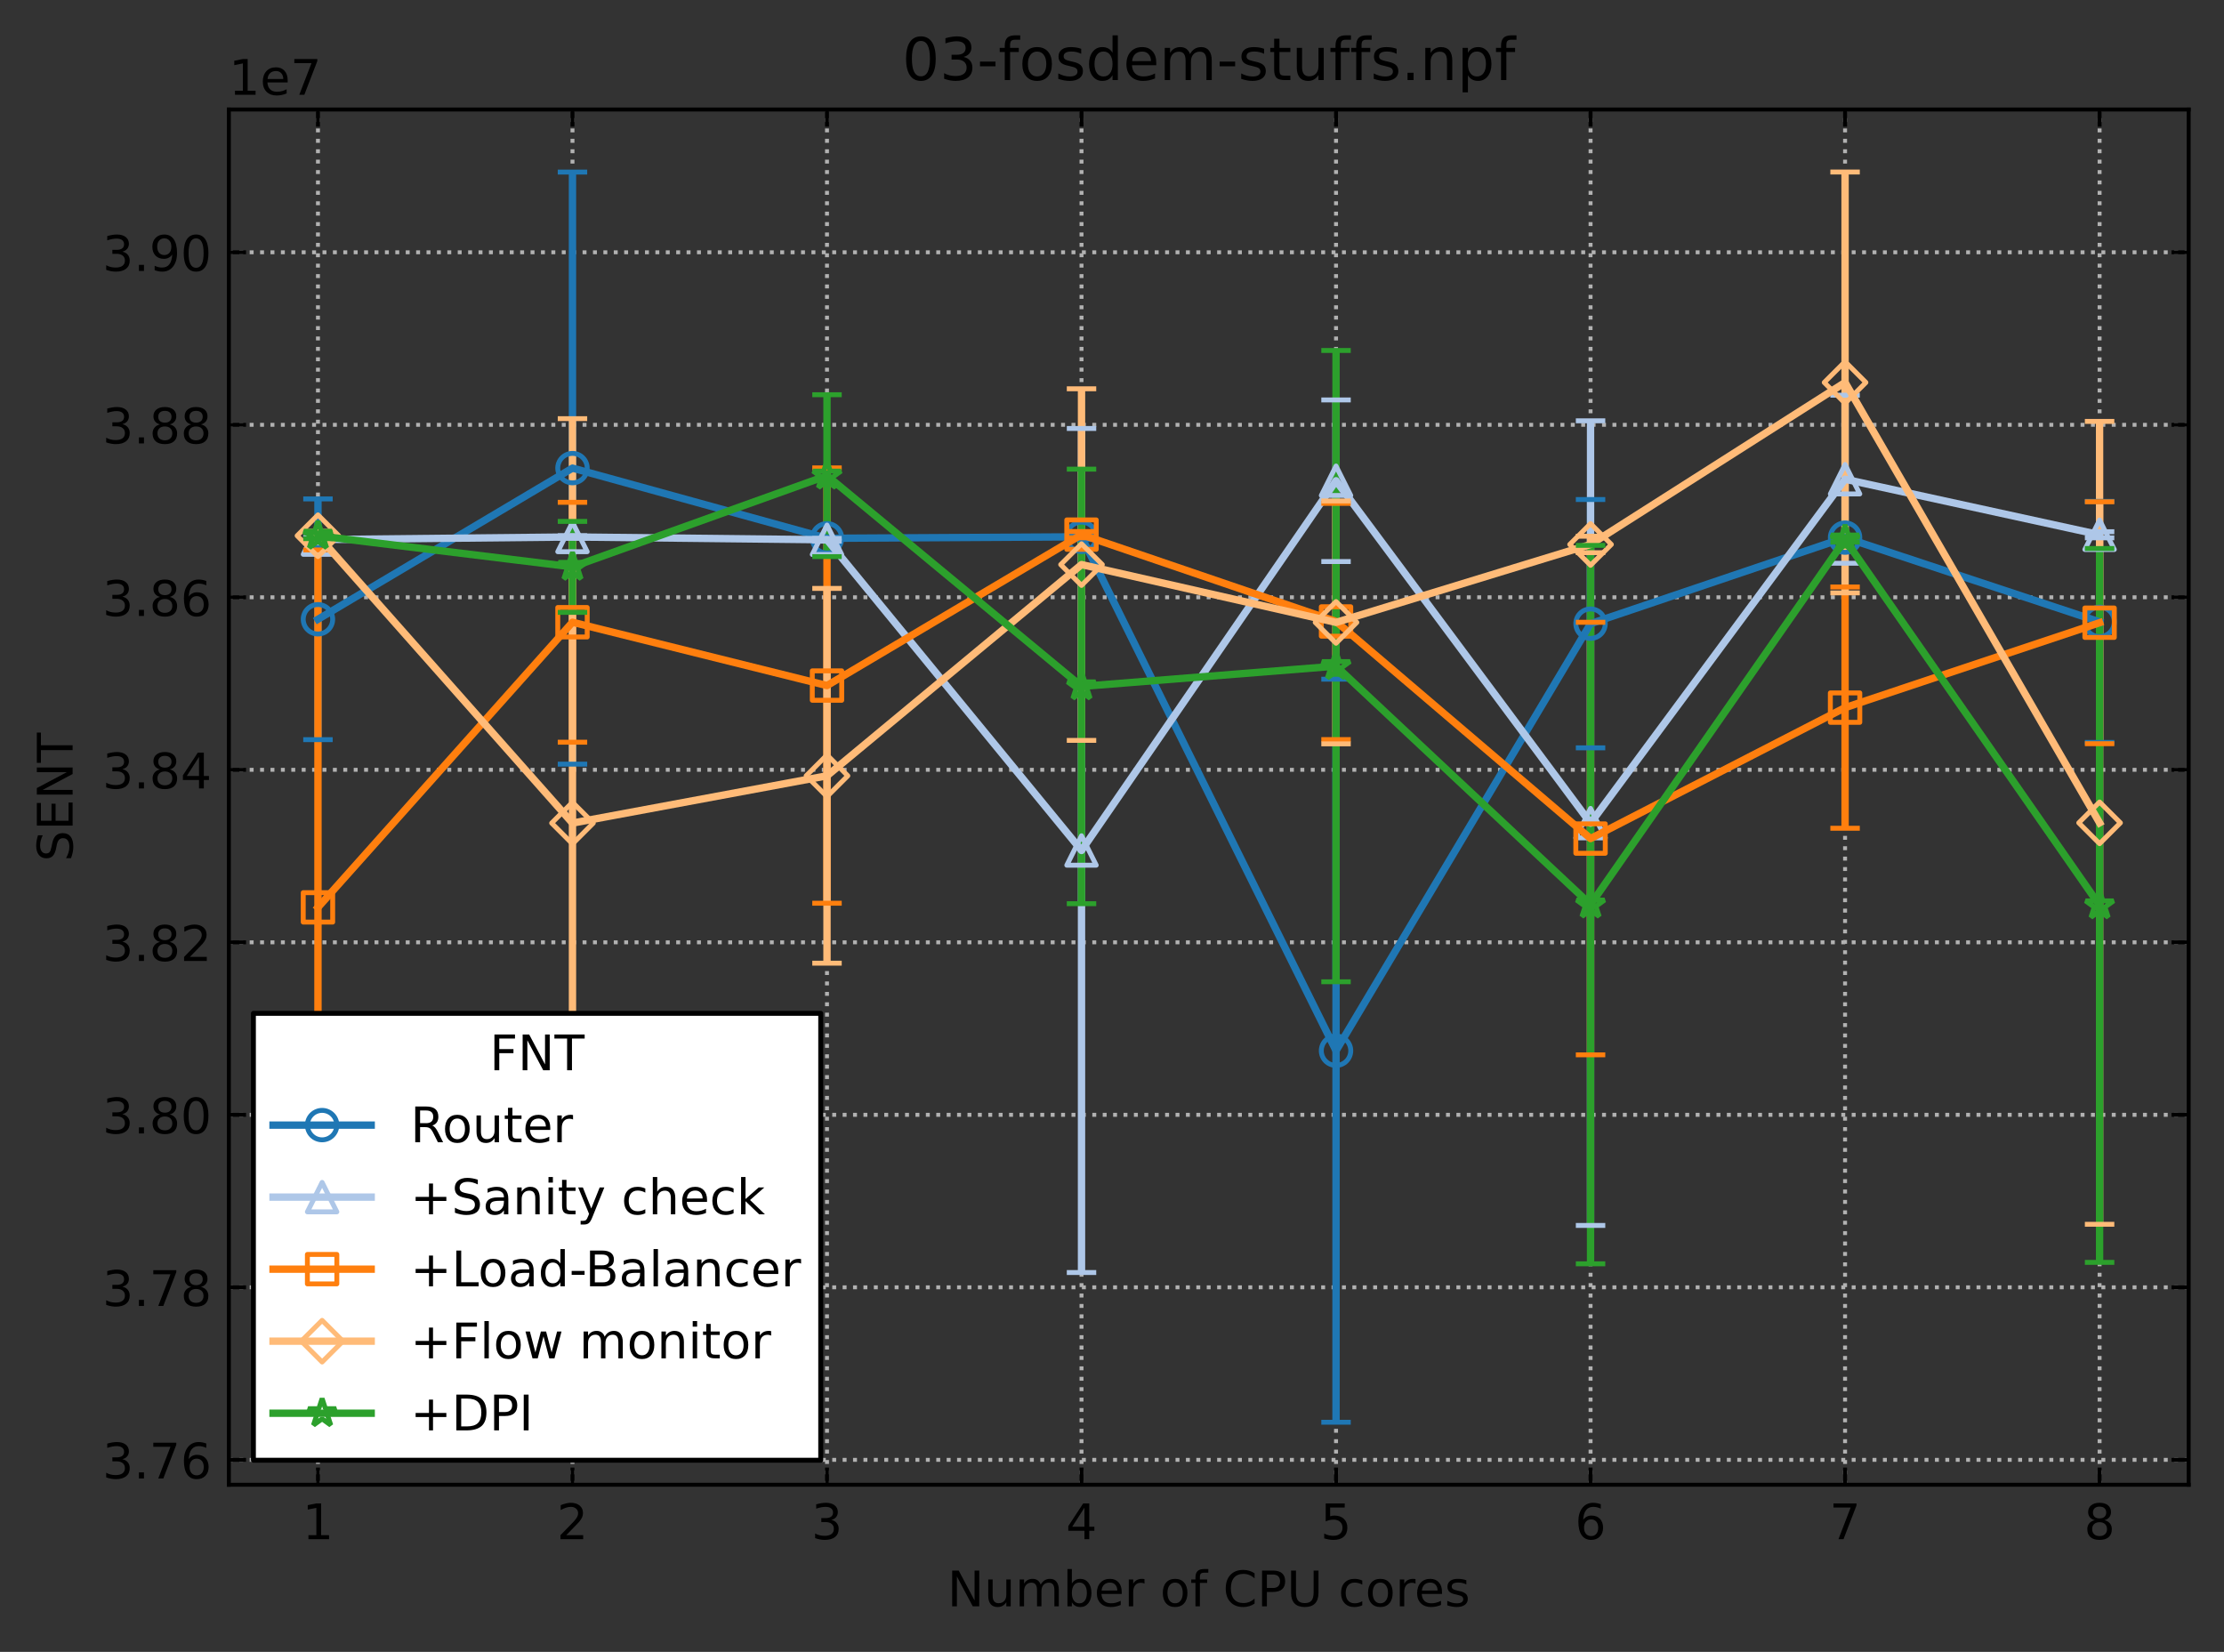 <?xml version="1.0" encoding="utf-8" standalone="no"?>
<!DOCTYPE svg PUBLIC "-//W3C//DTD SVG 1.1//EN"
  "http://www.w3.org/Graphics/SVG/1.1/DTD/svg11.dtd">
<!-- Created with matplotlib (https://matplotlib.org/) -->
<svg height="336.634pt" version="1.1" viewBox="0 0 453.234 336.634" width="453.234pt" xmlns="http://www.w3.org/2000/svg" xmlns:xlink="http://www.w3.org/1999/xlink">
 <rect x="0" y="0" width="453.234" height="336.634" fill="#333333" stroke="none"/>
 <defs>
  <style type="text/css">
*{stroke-linecap:butt;stroke-linejoin:round;}
  </style>
 </defs>
 <g id="figure_1">
  <g id="patch_1">
   <path d="M 0 336.634 
L 453.234 336.634 
L 453.234 0 
L 0 0 
z
" style="fill:none;"/>
  </g>
  <g id="axes_1">
   <g id="patch_2">
    <path d="M 46.644 302.578 
L 446.034 302.578 
L 446.034 22.318 
L 46.644 22.318 
z
" style="fill:none;"/>
   </g>
   <g id="matplotlib.axis_1">
    <g id="xtick_1">
     <g id="line2d_1">
      <path clip-path="url(#pd8f993fee2)" d="M 64.798 302.578 
L 64.798 22.318 
" style="fill:none;stroke:#b2b2b2;stroke-dasharray:0.8,1.32;stroke-dashoffset:0;stroke-width:0.8;"/>
     </g>
     <g id="line2d_2">
      <defs>
       <path d="M 0 0 
L 0 -3.5 
" id="mb5ad24fd54" style="stroke:#000000;stroke-width:0.8;"/>
      </defs>
      <g>
       <use style="stroke:#000000;stroke-width:0.8;" x="64.798" xlink:href="#mb5ad24fd54" y="302.578"/>
      </g>
     </g>
     <g id="line2d_3">
      <defs>
       <path d="M 0 0 
L 0 3.5 
" id="meb0fecd361" style="stroke:#000000;stroke-width:0.8;"/>
      </defs>
      <g>
       <use style="stroke:#000000;stroke-width:0.8;" x="64.798" xlink:href="#meb0fecd361" y="22.318"/>
      </g>
     </g>
     <g id="text_1">
      <!-- 1 -->
      <defs>
       <path d="M 12.406 8.297 
L 28.516 8.297 
L 28.516 63.922 
L 10.984 60.406 
L 10.984 69.391 
L 28.422 72.906 
L 38.281 72.906 
L 38.281 8.297 
L 54.391 8.297 
L 54.391 0 
L 12.406 0 
z
" id="DejaVuSans-49"/>
      </defs>
      <g transform="translate(61.617 313.677)scale(0.1 -0.1)">
       <use xlink:href="#DejaVuSans-49"/>
      </g>
     </g>
    </g>
    <g id="xtick_2">
     <g id="line2d_4">
      <path clip-path="url(#pd8f993fee2)" d="M 116.667 302.578 
L 116.667 22.318 
" style="fill:none;stroke:#b2b2b2;stroke-dasharray:0.8,1.32;stroke-dashoffset:0;stroke-width:0.8;"/>
     </g>
     <g id="line2d_5">
      <g>
       <use style="stroke:#000000;stroke-width:0.8;" x="116.667" xlink:href="#mb5ad24fd54" y="302.578"/>
      </g>
     </g>
     <g id="line2d_6">
      <g>
       <use style="stroke:#000000;stroke-width:0.8;" x="116.667" xlink:href="#meb0fecd361" y="22.318"/>
      </g>
     </g>
     <g id="text_2">
      <!-- 2 -->
      <defs>
       <path d="M 19.188 8.297 
L 53.609 8.297 
L 53.609 0 
L 7.328 0 
L 7.328 8.297 
Q 12.938 14.109 22.625 23.891 
Q 32.328 33.688 34.812 36.531 
Q 39.547 41.844 41.422 45.531 
Q 43.312 49.219 43.312 52.781 
Q 43.312 58.594 39.234 62.25 
Q 35.156 65.922 28.609 65.922 
Q 23.969 65.922 18.812 64.312 
Q 13.672 62.703 7.812 59.422 
L 7.812 69.391 
Q 13.766 71.781 18.938 73 
Q 24.125 74.219 28.422 74.219 
Q 39.75 74.219 46.484 68.547 
Q 53.219 62.891 53.219 53.422 
Q 53.219 48.922 51.531 44.891 
Q 49.859 40.875 45.406 35.406 
Q 44.188 33.984 37.641 27.219 
Q 31.109 20.453 19.188 8.297 
z
" id="DejaVuSans-50"/>
      </defs>
      <g transform="translate(113.485 313.677)scale(0.1 -0.1)">
       <use xlink:href="#DejaVuSans-50"/>
      </g>
     </g>
    </g>
    <g id="xtick_3">
     <g id="line2d_7">
      <path clip-path="url(#pd8f993fee2)" d="M 168.536 302.578 
L 168.536 22.318 
" style="fill:none;stroke:#b2b2b2;stroke-dasharray:0.8,1.32;stroke-dashoffset:0;stroke-width:0.8;"/>
     </g>
     <g id="line2d_8">
      <g>
       <use style="stroke:#000000;stroke-width:0.8;" x="168.536" xlink:href="#mb5ad24fd54" y="302.578"/>
      </g>
     </g>
     <g id="line2d_9">
      <g>
       <use style="stroke:#000000;stroke-width:0.8;" x="168.536" xlink:href="#meb0fecd361" y="22.318"/>
      </g>
     </g>
     <g id="text_3">
      <!-- 3 -->
      <defs>
       <path d="M 40.578 39.312 
Q 47.656 37.797 51.625 33 
Q 55.609 28.219 55.609 21.188 
Q 55.609 10.406 48.188 4.484 
Q 40.766 -1.422 27.094 -1.422 
Q 22.516 -1.422 17.656 -0.516 
Q 12.797 0.391 7.625 2.203 
L 7.625 11.719 
Q 11.719 9.328 16.594 8.109 
Q 21.484 6.891 26.812 6.891 
Q 36.078 6.891 40.938 10.547 
Q 45.797 14.203 45.797 21.188 
Q 45.797 27.641 41.281 31.266 
Q 36.766 34.906 28.719 34.906 
L 20.219 34.906 
L 20.219 43.016 
L 29.109 43.016 
Q 36.375 43.016 40.234 45.922 
Q 44.094 48.828 44.094 54.297 
Q 44.094 59.906 40.109 62.906 
Q 36.141 65.922 28.719 65.922 
Q 24.656 65.922 20.016 65.031 
Q 15.375 64.156 9.812 62.312 
L 9.812 71.094 
Q 15.438 72.656 20.344 73.438 
Q 25.25 74.219 29.594 74.219 
Q 40.828 74.219 47.359 69.109 
Q 53.906 64.016 53.906 55.328 
Q 53.906 49.266 50.438 45.094 
Q 46.969 40.922 40.578 39.312 
z
" id="DejaVuSans-51"/>
      </defs>
      <g transform="translate(165.354 313.677)scale(0.1 -0.1)">
       <use xlink:href="#DejaVuSans-51"/>
      </g>
     </g>
    </g>
    <g id="xtick_4">
     <g id="line2d_10">
      <path clip-path="url(#pd8f993fee2)" d="M 220.404 302.578 
L 220.404 22.318 
" style="fill:none;stroke:#b2b2b2;stroke-dasharray:0.8,1.32;stroke-dashoffset:0;stroke-width:0.8;"/>
     </g>
     <g id="line2d_11">
      <g>
       <use style="stroke:#000000;stroke-width:0.8;" x="220.404" xlink:href="#mb5ad24fd54" y="302.578"/>
      </g>
     </g>
     <g id="line2d_12">
      <g>
       <use style="stroke:#000000;stroke-width:0.8;" x="220.404" xlink:href="#meb0fecd361" y="22.318"/>
      </g>
     </g>
     <g id="text_4">
      <!-- 4 -->
      <defs>
       <path d="M 37.797 64.312 
L 12.891 25.391 
L 37.797 25.391 
z
M 35.203 72.906 
L 47.609 72.906 
L 47.609 25.391 
L 58.016 25.391 
L 58.016 17.188 
L 47.609 17.188 
L 47.609 0 
L 37.797 0 
L 37.797 17.188 
L 4.891 17.188 
L 4.891 26.703 
z
" id="DejaVuSans-52"/>
      </defs>
      <g transform="translate(217.223 313.677)scale(0.1 -0.1)">
       <use xlink:href="#DejaVuSans-52"/>
      </g>
     </g>
    </g>
    <g id="xtick_5">
     <g id="line2d_13">
      <path clip-path="url(#pd8f993fee2)" d="M 272.273 302.578 
L 272.273 22.318 
" style="fill:none;stroke:#b2b2b2;stroke-dasharray:0.8,1.32;stroke-dashoffset:0;stroke-width:0.8;"/>
     </g>
     <g id="line2d_14">
      <g>
       <use style="stroke:#000000;stroke-width:0.8;" x="272.273" xlink:href="#mb5ad24fd54" y="302.578"/>
      </g>
     </g>
     <g id="line2d_15">
      <g>
       <use style="stroke:#000000;stroke-width:0.8;" x="272.273" xlink:href="#meb0fecd361" y="22.318"/>
      </g>
     </g>
     <g id="text_5">
      <!-- 5 -->
      <defs>
       <path d="M 10.797 72.906 
L 49.516 72.906 
L 49.516 64.594 
L 19.828 64.594 
L 19.828 46.734 
Q 21.969 47.469 24.109 47.828 
Q 26.266 48.188 28.422 48.188 
Q 40.625 48.188 47.75 41.5 
Q 54.891 34.812 54.891 23.391 
Q 54.891 11.625 47.562 5.094 
Q 40.234 -1.422 26.906 -1.422 
Q 22.312 -1.422 17.547 -0.641 
Q 12.797 0.141 7.719 1.703 
L 7.719 11.625 
Q 12.109 9.234 16.797 8.062 
Q 21.484 6.891 26.703 6.891 
Q 35.156 6.891 40.078 11.328 
Q 45.016 15.766 45.016 23.391 
Q 45.016 31 40.078 35.438 
Q 35.156 39.891 26.703 39.891 
Q 22.75 39.891 18.812 39.016 
Q 14.891 38.141 10.797 36.281 
z
" id="DejaVuSans-53"/>
      </defs>
      <g transform="translate(269.092 313.677)scale(0.1 -0.1)">
       <use xlink:href="#DejaVuSans-53"/>
      </g>
     </g>
    </g>
    <g id="xtick_6">
     <g id="line2d_16">
      <path clip-path="url(#pd8f993fee2)" d="M 324.142 302.578 
L 324.142 22.318 
" style="fill:none;stroke:#b2b2b2;stroke-dasharray:0.8,1.32;stroke-dashoffset:0;stroke-width:0.8;"/>
     </g>
     <g id="line2d_17">
      <g>
       <use style="stroke:#000000;stroke-width:0.8;" x="324.142" xlink:href="#mb5ad24fd54" y="302.578"/>
      </g>
     </g>
     <g id="line2d_18">
      <g>
       <use style="stroke:#000000;stroke-width:0.8;" x="324.142" xlink:href="#meb0fecd361" y="22.318"/>
      </g>
     </g>
     <g id="text_6">
      <!-- 6 -->
      <defs>
       <path d="M 33.016 40.375 
Q 26.375 40.375 22.484 35.828 
Q 18.609 31.297 18.609 23.391 
Q 18.609 15.531 22.484 10.953 
Q 26.375 6.391 33.016 6.391 
Q 39.656 6.391 43.531 10.953 
Q 47.406 15.531 47.406 23.391 
Q 47.406 31.297 43.531 35.828 
Q 39.656 40.375 33.016 40.375 
z
M 52.594 71.297 
L 52.594 62.312 
Q 48.875 64.062 45.094 64.984 
Q 41.312 65.922 37.594 65.922 
Q 27.828 65.922 22.672 59.328 
Q 17.531 52.734 16.797 39.406 
Q 19.672 43.656 24.016 45.922 
Q 28.375 48.188 33.594 48.188 
Q 44.578 48.188 50.953 41.516 
Q 57.328 34.859 57.328 23.391 
Q 57.328 12.156 50.688 5.359 
Q 44.047 -1.422 33.016 -1.422 
Q 20.359 -1.422 13.672 8.266 
Q 6.984 17.969 6.984 36.375 
Q 6.984 53.656 15.188 63.938 
Q 23.391 74.219 37.203 74.219 
Q 40.922 74.219 44.703 73.484 
Q 48.484 72.75 52.594 71.297 
z
" id="DejaVuSans-54"/>
      </defs>
      <g transform="translate(320.961 313.677)scale(0.1 -0.1)">
       <use xlink:href="#DejaVuSans-54"/>
      </g>
     </g>
    </g>
    <g id="xtick_7">
     <g id="line2d_19">
      <path clip-path="url(#pd8f993fee2)" d="M 376.011 302.578 
L 376.011 22.318 
" style="fill:none;stroke:#b2b2b2;stroke-dasharray:0.8,1.32;stroke-dashoffset:0;stroke-width:0.8;"/>
     </g>
     <g id="line2d_20">
      <g>
       <use style="stroke:#000000;stroke-width:0.8;" x="376.011" xlink:href="#mb5ad24fd54" y="302.578"/>
      </g>
     </g>
     <g id="line2d_21">
      <g>
       <use style="stroke:#000000;stroke-width:0.8;" x="376.011" xlink:href="#meb0fecd361" y="22.318"/>
      </g>
     </g>
     <g id="text_7">
      <!-- 7 -->
      <defs>
       <path d="M 8.203 72.906 
L 55.078 72.906 
L 55.078 68.703 
L 28.609 0 
L 18.312 0 
L 43.219 64.594 
L 8.203 64.594 
z
" id="DejaVuSans-55"/>
      </defs>
      <g transform="translate(372.83 313.677)scale(0.1 -0.1)">
       <use xlink:href="#DejaVuSans-55"/>
      </g>
     </g>
    </g>
    <g id="xtick_8">
     <g id="line2d_22">
      <path clip-path="url(#pd8f993fee2)" d="M 427.88 302.578 
L 427.88 22.318 
" style="fill:none;stroke:#b2b2b2;stroke-dasharray:0.8,1.32;stroke-dashoffset:0;stroke-width:0.8;"/>
     </g>
     <g id="line2d_23">
      <g>
       <use style="stroke:#000000;stroke-width:0.8;" x="427.88" xlink:href="#mb5ad24fd54" y="302.578"/>
      </g>
     </g>
     <g id="line2d_24">
      <g>
       <use style="stroke:#000000;stroke-width:0.8;" x="427.88" xlink:href="#meb0fecd361" y="22.318"/>
      </g>
     </g>
     <g id="text_8">
      <!-- 8 -->
      <defs>
       <path d="M 31.781 34.625 
Q 24.75 34.625 20.719 30.859 
Q 16.703 27.094 16.703 20.516 
Q 16.703 13.922 20.719 10.156 
Q 24.75 6.391 31.781 6.391 
Q 38.812 6.391 42.859 10.172 
Q 46.922 13.969 46.922 20.516 
Q 46.922 27.094 42.891 30.859 
Q 38.875 34.625 31.781 34.625 
z
M 21.922 38.812 
Q 15.578 40.375 12.031 44.719 
Q 8.5 49.078 8.5 55.328 
Q 8.5 64.062 14.719 69.141 
Q 20.953 74.219 31.781 74.219 
Q 42.672 74.219 48.875 69.141 
Q 55.078 64.062 55.078 55.328 
Q 55.078 49.078 51.531 44.719 
Q 48 40.375 41.703 38.812 
Q 48.828 37.156 52.797 32.312 
Q 56.781 27.484 56.781 20.516 
Q 56.781 9.906 50.312 4.234 
Q 43.844 -1.422 31.781 -1.422 
Q 19.734 -1.422 13.25 4.234 
Q 6.781 9.906 6.781 20.516 
Q 6.781 27.484 10.781 32.312 
Q 14.797 37.156 21.922 38.812 
z
M 18.312 54.391 
Q 18.312 48.734 21.844 45.562 
Q 25.391 42.391 31.781 42.391 
Q 38.141 42.391 41.719 45.562 
Q 45.312 48.734 45.312 54.391 
Q 45.312 60.062 41.719 63.234 
Q 38.141 66.406 31.781 66.406 
Q 25.391 66.406 21.844 63.234 
Q 18.312 60.062 18.312 54.391 
z
" id="DejaVuSans-56"/>
      </defs>
      <g transform="translate(424.698 313.677)scale(0.1 -0.1)">
       <use xlink:href="#DejaVuSans-56"/>
      </g>
     </g>
    </g>
    <g id="text_9">
     <!-- Number of CPU cores -->
     <defs>
      <path d="M 9.812 72.906 
L 23.094 72.906 
L 55.422 11.922 
L 55.422 72.906 
L 64.984 72.906 
L 64.984 0 
L 51.703 0 
L 19.391 60.984 
L 19.391 0 
L 9.812 0 
z
" id="DejaVuSans-78"/>
      <path d="M 8.5 21.578 
L 8.5 54.688 
L 17.484 54.688 
L 17.484 21.922 
Q 17.484 14.156 20.5 10.266 
Q 23.531 6.391 29.594 6.391 
Q 36.859 6.391 41.078 11.031 
Q 45.312 15.672 45.312 23.688 
L 45.312 54.688 
L 54.297 54.688 
L 54.297 0 
L 45.312 0 
L 45.312 8.406 
Q 42.047 3.422 37.719 1 
Q 33.406 -1.422 27.688 -1.422 
Q 18.266 -1.422 13.375 4.438 
Q 8.5 10.297 8.5 21.578 
z
M 31.109 56 
z
" id="DejaVuSans-117"/>
      <path d="M 52 44.188 
Q 55.375 50.25 60.062 53.125 
Q 64.75 56 71.094 56 
Q 79.641 56 84.281 50.016 
Q 88.922 44.047 88.922 33.016 
L 88.922 0 
L 79.891 0 
L 79.891 32.719 
Q 79.891 40.578 77.094 44.375 
Q 74.312 48.188 68.609 48.188 
Q 61.625 48.188 57.562 43.547 
Q 53.516 38.922 53.516 30.906 
L 53.516 0 
L 44.484 0 
L 44.484 32.719 
Q 44.484 40.625 41.703 44.406 
Q 38.922 48.188 33.109 48.188 
Q 26.219 48.188 22.156 43.531 
Q 18.109 38.875 18.109 30.906 
L 18.109 0 
L 9.078 0 
L 9.078 54.688 
L 18.109 54.688 
L 18.109 46.188 
Q 21.188 51.219 25.484 53.609 
Q 29.781 56 35.688 56 
Q 41.656 56 45.828 52.969 
Q 50 49.953 52 44.188 
z
" id="DejaVuSans-109"/>
      <path d="M 48.688 27.297 
Q 48.688 37.203 44.609 42.844 
Q 40.531 48.484 33.406 48.484 
Q 26.266 48.484 22.188 42.844 
Q 18.109 37.203 18.109 27.297 
Q 18.109 17.391 22.188 11.75 
Q 26.266 6.109 33.406 6.109 
Q 40.531 6.109 44.609 11.75 
Q 48.688 17.391 48.688 27.297 
z
M 18.109 46.391 
Q 20.953 51.266 25.266 53.625 
Q 29.594 56 35.594 56 
Q 45.562 56 51.781 48.094 
Q 58.016 40.188 58.016 27.297 
Q 58.016 14.406 51.781 6.484 
Q 45.562 -1.422 35.594 -1.422 
Q 29.594 -1.422 25.266 0.953 
Q 20.953 3.328 18.109 8.203 
L 18.109 0 
L 9.078 0 
L 9.078 75.984 
L 18.109 75.984 
z
" id="DejaVuSans-98"/>
      <path d="M 56.203 29.594 
L 56.203 25.203 
L 14.891 25.203 
Q 15.484 15.922 20.484 11.062 
Q 25.484 6.203 34.422 6.203 
Q 39.594 6.203 44.453 7.469 
Q 49.312 8.734 54.109 11.281 
L 54.109 2.781 
Q 49.266 0.734 44.188 -0.344 
Q 39.109 -1.422 33.891 -1.422 
Q 20.797 -1.422 13.156 6.188 
Q 5.516 13.812 5.516 26.812 
Q 5.516 40.234 12.766 48.109 
Q 20.016 56 32.328 56 
Q 43.359 56 49.781 48.891 
Q 56.203 41.797 56.203 29.594 
z
M 47.219 32.234 
Q 47.125 39.594 43.094 43.984 
Q 39.062 48.391 32.422 48.391 
Q 24.906 48.391 20.391 44.141 
Q 15.875 39.891 15.188 32.172 
z
" id="DejaVuSans-101"/>
      <path d="M 41.109 46.297 
Q 39.594 47.172 37.812 47.578 
Q 36.031 48 33.891 48 
Q 26.266 48 22.188 43.047 
Q 18.109 38.094 18.109 28.812 
L 18.109 0 
L 9.078 0 
L 9.078 54.688 
L 18.109 54.688 
L 18.109 46.188 
Q 20.953 51.172 25.484 53.578 
Q 30.031 56 36.531 56 
Q 37.453 56 38.578 55.875 
Q 39.703 55.766 41.062 55.516 
z
" id="DejaVuSans-114"/>
      <path id="DejaVuSans-32"/>
      <path d="M 30.609 48.391 
Q 23.391 48.391 19.188 42.75 
Q 14.984 37.109 14.984 27.297 
Q 14.984 17.484 19.156 11.844 
Q 23.344 6.203 30.609 6.203 
Q 37.797 6.203 41.984 11.859 
Q 46.188 17.531 46.188 27.297 
Q 46.188 37.016 41.984 42.703 
Q 37.797 48.391 30.609 48.391 
z
M 30.609 56 
Q 42.328 56 49.016 48.375 
Q 55.719 40.766 55.719 27.297 
Q 55.719 13.875 49.016 6.219 
Q 42.328 -1.422 30.609 -1.422 
Q 18.844 -1.422 12.172 6.219 
Q 5.516 13.875 5.516 27.297 
Q 5.516 40.766 12.172 48.375 
Q 18.844 56 30.609 56 
z
" id="DejaVuSans-111"/>
      <path d="M 37.109 75.984 
L 37.109 68.5 
L 28.516 68.5 
Q 23.688 68.5 21.797 66.547 
Q 19.922 64.594 19.922 59.516 
L 19.922 54.688 
L 34.719 54.688 
L 34.719 47.703 
L 19.922 47.703 
L 19.922 0 
L 10.891 0 
L 10.891 47.703 
L 2.297 47.703 
L 2.297 54.688 
L 10.891 54.688 
L 10.891 58.5 
Q 10.891 67.625 15.141 71.797 
Q 19.391 75.984 28.609 75.984 
z
" id="DejaVuSans-102"/>
      <path d="M 64.406 67.281 
L 64.406 56.891 
Q 59.422 61.531 53.781 63.812 
Q 48.141 66.109 41.797 66.109 
Q 29.297 66.109 22.656 58.469 
Q 16.016 50.828 16.016 36.375 
Q 16.016 21.969 22.656 14.328 
Q 29.297 6.688 41.797 6.688 
Q 48.141 6.688 53.781 8.984 
Q 59.422 11.281 64.406 15.922 
L 64.406 5.609 
Q 59.234 2.094 53.438 0.328 
Q 47.656 -1.422 41.219 -1.422 
Q 24.656 -1.422 15.125 8.703 
Q 5.609 18.844 5.609 36.375 
Q 5.609 53.953 15.125 64.078 
Q 24.656 74.219 41.219 74.219 
Q 47.75 74.219 53.531 72.484 
Q 59.328 70.75 64.406 67.281 
z
" id="DejaVuSans-67"/>
      <path d="M 19.672 64.797 
L 19.672 37.406 
L 32.078 37.406 
Q 38.969 37.406 42.719 40.969 
Q 46.484 44.531 46.484 51.125 
Q 46.484 57.672 42.719 61.234 
Q 38.969 64.797 32.078 64.797 
z
M 9.812 72.906 
L 32.078 72.906 
Q 44.344 72.906 50.609 67.359 
Q 56.891 61.812 56.891 51.125 
Q 56.891 40.328 50.609 34.812 
Q 44.344 29.297 32.078 29.297 
L 19.672 29.297 
L 19.672 0 
L 9.812 0 
z
" id="DejaVuSans-80"/>
      <path d="M 8.688 72.906 
L 18.609 72.906 
L 18.609 28.609 
Q 18.609 16.891 22.844 11.734 
Q 27.094 6.594 36.625 6.594 
Q 46.094 6.594 50.344 11.734 
Q 54.594 16.891 54.594 28.609 
L 54.594 72.906 
L 64.5 72.906 
L 64.5 27.391 
Q 64.5 13.141 57.438 5.859 
Q 50.391 -1.422 36.625 -1.422 
Q 22.797 -1.422 15.734 5.859 
Q 8.688 13.141 8.688 27.391 
z
" id="DejaVuSans-85"/>
      <path d="M 48.781 52.594 
L 48.781 44.188 
Q 44.969 46.297 41.141 47.344 
Q 37.312 48.391 33.406 48.391 
Q 24.656 48.391 19.812 42.844 
Q 14.984 37.312 14.984 27.297 
Q 14.984 17.281 19.812 11.734 
Q 24.656 6.203 33.406 6.203 
Q 37.312 6.203 41.141 7.25 
Q 44.969 8.297 48.781 10.406 
L 48.781 2.094 
Q 45.016 0.344 40.984 -0.531 
Q 36.969 -1.422 32.422 -1.422 
Q 20.062 -1.422 12.781 6.344 
Q 5.516 14.109 5.516 27.297 
Q 5.516 40.672 12.859 48.328 
Q 20.219 56 33.016 56 
Q 37.156 56 41.109 55.141 
Q 45.062 54.297 48.781 52.594 
z
" id="DejaVuSans-99"/>
      <path d="M 44.281 53.078 
L 44.281 44.578 
Q 40.484 46.531 36.375 47.5 
Q 32.281 48.484 27.875 48.484 
Q 21.188 48.484 17.844 46.438 
Q 14.5 44.391 14.5 40.281 
Q 14.5 37.156 16.891 35.375 
Q 19.281 33.594 26.516 31.984 
L 29.594 31.297 
Q 39.156 29.25 43.188 25.516 
Q 47.219 21.781 47.219 15.094 
Q 47.219 7.469 41.188 3.016 
Q 35.156 -1.422 24.609 -1.422 
Q 20.219 -1.422 15.453 -0.562 
Q 10.688 0.297 5.422 2 
L 5.422 11.281 
Q 10.406 8.688 15.234 7.391 
Q 20.062 6.109 24.812 6.109 
Q 31.156 6.109 34.562 8.281 
Q 37.984 10.453 37.984 14.406 
Q 37.984 18.062 35.516 20.016 
Q 33.062 21.969 24.703 23.781 
L 21.578 24.516 
Q 13.234 26.266 9.516 29.906 
Q 5.812 33.547 5.812 39.891 
Q 5.812 47.609 11.281 51.797 
Q 16.75 56 26.812 56 
Q 31.781 56 36.172 55.266 
Q 40.578 54.547 44.281 53.078 
z
" id="DejaVuSans-115"/>
     </defs>
     <g transform="translate(193.068 327.355)scale(0.1 -0.1)">
      <use xlink:href="#DejaVuSans-78"/>
      <use x="74.805" xlink:href="#DejaVuSans-117"/>
      <use x="138.184" xlink:href="#DejaVuSans-109"/>
      <use x="235.596" xlink:href="#DejaVuSans-98"/>
      <use x="299.072" xlink:href="#DejaVuSans-101"/>
      <use x="360.596" xlink:href="#DejaVuSans-114"/>
      <use x="401.709" xlink:href="#DejaVuSans-32"/>
      <use x="433.496" xlink:href="#DejaVuSans-111"/>
      <use x="494.678" xlink:href="#DejaVuSans-102"/>
      <use x="529.883" xlink:href="#DejaVuSans-32"/>
      <use x="561.67" xlink:href="#DejaVuSans-67"/>
      <use x="631.494" xlink:href="#DejaVuSans-80"/>
      <use x="691.797" xlink:href="#DejaVuSans-85"/>
      <use x="764.99" xlink:href="#DejaVuSans-32"/>
      <use x="796.777" xlink:href="#DejaVuSans-99"/>
      <use x="851.758" xlink:href="#DejaVuSans-111"/>
      <use x="912.939" xlink:href="#DejaVuSans-114"/>
      <use x="951.803" xlink:href="#DejaVuSans-101"/>
      <use x="1013.326" xlink:href="#DejaVuSans-115"/>
     </g>
    </g>
   </g>
   <g id="matplotlib.axis_2">
    <g id="ytick_1">
     <g id="line2d_25">
      <path clip-path="url(#pd8f993fee2)" d="M 46.644 297.499 
L 446.034 297.499 
" style="fill:none;stroke:#b2b2b2;stroke-dasharray:0.8,1.32;stroke-dashoffset:0;stroke-width:0.8;"/>
     </g>
     <g id="line2d_26">
      <defs>
       <path d="M 0 0 
L 3.5 0 
" id="m5d939dbcae" style="stroke:#000000;stroke-width:0.8;"/>
      </defs>
      <g>
       <use style="stroke:#000000;stroke-width:0.8;" x="46.644" xlink:href="#m5d939dbcae" y="297.499"/>
      </g>
     </g>
     <g id="line2d_27">
      <defs>
       <path d="M 0 0 
L -3.5 0 
" id="mc7c16ebc0e" style="stroke:#000000;stroke-width:0.8;"/>
      </defs>
      <g>
       <use style="stroke:#000000;stroke-width:0.8;" x="446.034" xlink:href="#mc7c16ebc0e" y="297.499"/>
      </g>
     </g>
     <g id="text_10">
      <!-- 3.76 -->
      <defs>
       <path d="M 10.688 12.406 
L 21 12.406 
L 21 0 
L 10.688 0 
z
" id="DejaVuSans-46"/>
      </defs>
      <g transform="translate(20.878 301.298)scale(0.1 -0.1)">
       <use xlink:href="#DejaVuSans-51"/>
       <use x="63.623" xlink:href="#DejaVuSans-46"/>
       <use x="95.41" xlink:href="#DejaVuSans-55"/>
       <use x="159.033" xlink:href="#DejaVuSans-54"/>
      </g>
     </g>
    </g>
    <g id="ytick_2">
     <g id="line2d_28">
      <path clip-path="url(#pd8f993fee2)" d="M 46.644 262.344 
L 446.034 262.344 
" style="fill:none;stroke:#b2b2b2;stroke-dasharray:0.8,1.32;stroke-dashoffset:0;stroke-width:0.8;"/>
     </g>
     <g id="line2d_29">
      <g>
       <use style="stroke:#000000;stroke-width:0.8;" x="46.644" xlink:href="#m5d939dbcae" y="262.344"/>
      </g>
     </g>
     <g id="line2d_30">
      <g>
       <use style="stroke:#000000;stroke-width:0.8;" x="446.034" xlink:href="#mc7c16ebc0e" y="262.344"/>
      </g>
     </g>
     <g id="text_11">
      <!-- 3.78 -->
      <g transform="translate(20.878 266.143)scale(0.1 -0.1)">
       <use xlink:href="#DejaVuSans-51"/>
       <use x="63.623" xlink:href="#DejaVuSans-46"/>
       <use x="95.41" xlink:href="#DejaVuSans-55"/>
       <use x="159.033" xlink:href="#DejaVuSans-56"/>
      </g>
     </g>
    </g>
    <g id="ytick_3">
     <g id="line2d_31">
      <path clip-path="url(#pd8f993fee2)" d="M 46.644 227.19 
L 446.034 227.19 
" style="fill:none;stroke:#b2b2b2;stroke-dasharray:0.8,1.32;stroke-dashoffset:0;stroke-width:0.8;"/>
     </g>
     <g id="line2d_32">
      <g>
       <use style="stroke:#000000;stroke-width:0.8;" x="46.644" xlink:href="#m5d939dbcae" y="227.19"/>
      </g>
     </g>
     <g id="line2d_33">
      <g>
       <use style="stroke:#000000;stroke-width:0.8;" x="446.034" xlink:href="#mc7c16ebc0e" y="227.19"/>
      </g>
     </g>
     <g id="text_12">
      <!-- 3.80 -->
      <defs>
       <path d="M 31.781 66.406 
Q 24.172 66.406 20.328 58.906 
Q 16.5 51.422 16.5 36.375 
Q 16.5 21.391 20.328 13.891 
Q 24.172 6.391 31.781 6.391 
Q 39.453 6.391 43.281 13.891 
Q 47.125 21.391 47.125 36.375 
Q 47.125 51.422 43.281 58.906 
Q 39.453 66.406 31.781 66.406 
z
M 31.781 74.219 
Q 44.047 74.219 50.516 64.516 
Q 56.984 54.828 56.984 36.375 
Q 56.984 17.969 50.516 8.266 
Q 44.047 -1.422 31.781 -1.422 
Q 19.531 -1.422 13.062 8.266 
Q 6.594 17.969 6.594 36.375 
Q 6.594 54.828 13.062 64.516 
Q 19.531 74.219 31.781 74.219 
z
" id="DejaVuSans-48"/>
      </defs>
      <g transform="translate(20.878 230.989)scale(0.1 -0.1)">
       <use xlink:href="#DejaVuSans-51"/>
       <use x="63.623" xlink:href="#DejaVuSans-46"/>
       <use x="95.41" xlink:href="#DejaVuSans-56"/>
       <use x="159.033" xlink:href="#DejaVuSans-48"/>
      </g>
     </g>
    </g>
    <g id="ytick_4">
     <g id="line2d_34">
      <path clip-path="url(#pd8f993fee2)" d="M 46.644 192.035 
L 446.034 192.035 
" style="fill:none;stroke:#b2b2b2;stroke-dasharray:0.8,1.32;stroke-dashoffset:0;stroke-width:0.8;"/>
     </g>
     <g id="line2d_35">
      <g>
       <use style="stroke:#000000;stroke-width:0.8;" x="46.644" xlink:href="#m5d939dbcae" y="192.035"/>
      </g>
     </g>
     <g id="line2d_36">
      <g>
       <use style="stroke:#000000;stroke-width:0.8;" x="446.034" xlink:href="#mc7c16ebc0e" y="192.035"/>
      </g>
     </g>
     <g id="text_13">
      <!-- 3.82 -->
      <g transform="translate(20.878 195.834)scale(0.1 -0.1)">
       <use xlink:href="#DejaVuSans-51"/>
       <use x="63.623" xlink:href="#DejaVuSans-46"/>
       <use x="95.41" xlink:href="#DejaVuSans-56"/>
       <use x="159.033" xlink:href="#DejaVuSans-50"/>
      </g>
     </g>
    </g>
    <g id="ytick_5">
     <g id="line2d_37">
      <path clip-path="url(#pd8f993fee2)" d="M 46.644 156.88 
L 446.034 156.88 
" style="fill:none;stroke:#b2b2b2;stroke-dasharray:0.8,1.32;stroke-dashoffset:0;stroke-width:0.8;"/>
     </g>
     <g id="line2d_38">
      <g>
       <use style="stroke:#000000;stroke-width:0.8;" x="46.644" xlink:href="#m5d939dbcae" y="156.88"/>
      </g>
     </g>
     <g id="line2d_39">
      <g>
       <use style="stroke:#000000;stroke-width:0.8;" x="446.034" xlink:href="#mc7c16ebc0e" y="156.88"/>
      </g>
     </g>
     <g id="text_14">
      <!-- 3.84 -->
      <g transform="translate(20.878 160.679)scale(0.1 -0.1)">
       <use xlink:href="#DejaVuSans-51"/>
       <use x="63.623" xlink:href="#DejaVuSans-46"/>
       <use x="95.41" xlink:href="#DejaVuSans-56"/>
       <use x="159.033" xlink:href="#DejaVuSans-52"/>
      </g>
     </g>
    </g>
    <g id="ytick_6">
     <g id="line2d_40">
      <path clip-path="url(#pd8f993fee2)" d="M 46.644 121.725 
L 446.034 121.725 
" style="fill:none;stroke:#b2b2b2;stroke-dasharray:0.8,1.32;stroke-dashoffset:0;stroke-width:0.8;"/>
     </g>
     <g id="line2d_41">
      <g>
       <use style="stroke:#000000;stroke-width:0.8;" x="46.644" xlink:href="#m5d939dbcae" y="121.725"/>
      </g>
     </g>
     <g id="line2d_42">
      <g>
       <use style="stroke:#000000;stroke-width:0.8;" x="446.034" xlink:href="#mc7c16ebc0e" y="121.725"/>
      </g>
     </g>
     <g id="text_15">
      <!-- 3.86 -->
      <g transform="translate(20.878 125.525)scale(0.1 -0.1)">
       <use xlink:href="#DejaVuSans-51"/>
       <use x="63.623" xlink:href="#DejaVuSans-46"/>
       <use x="95.41" xlink:href="#DejaVuSans-56"/>
       <use x="159.033" xlink:href="#DejaVuSans-54"/>
      </g>
     </g>
    </g>
    <g id="ytick_7">
     <g id="line2d_43">
      <path clip-path="url(#pd8f993fee2)" d="M 46.644 86.571 
L 446.034 86.571 
" style="fill:none;stroke:#b2b2b2;stroke-dasharray:0.8,1.32;stroke-dashoffset:0;stroke-width:0.8;"/>
     </g>
     <g id="line2d_44">
      <g>
       <use style="stroke:#000000;stroke-width:0.8;" x="46.644" xlink:href="#m5d939dbcae" y="86.571"/>
      </g>
     </g>
     <g id="line2d_45">
      <g>
       <use style="stroke:#000000;stroke-width:0.8;" x="446.034" xlink:href="#mc7c16ebc0e" y="86.571"/>
      </g>
     </g>
     <g id="text_16">
      <!-- 3.88 -->
      <g transform="translate(20.878 90.37)scale(0.1 -0.1)">
       <use xlink:href="#DejaVuSans-51"/>
       <use x="63.623" xlink:href="#DejaVuSans-46"/>
       <use x="95.41" xlink:href="#DejaVuSans-56"/>
       <use x="159.033" xlink:href="#DejaVuSans-56"/>
      </g>
     </g>
    </g>
    <g id="ytick_8">
     <g id="line2d_46">
      <path clip-path="url(#pd8f993fee2)" d="M 46.644 51.416 
L 446.034 51.416 
" style="fill:none;stroke:#b2b2b2;stroke-dasharray:0.8,1.32;stroke-dashoffset:0;stroke-width:0.8;"/>
     </g>
     <g id="line2d_47">
      <g>
       <use style="stroke:#000000;stroke-width:0.8;" x="46.644" xlink:href="#m5d939dbcae" y="51.416"/>
      </g>
     </g>
     <g id="line2d_48">
      <g>
       <use style="stroke:#000000;stroke-width:0.8;" x="446.034" xlink:href="#mc7c16ebc0e" y="51.416"/>
      </g>
     </g>
     <g id="text_17">
      <!-- 3.90 -->
      <defs>
       <path d="M 10.984 1.516 
L 10.984 10.5 
Q 14.703 8.734 18.5 7.812 
Q 22.312 6.891 25.984 6.891 
Q 35.75 6.891 40.891 13.453 
Q 46.047 20.016 46.781 33.406 
Q 43.953 29.203 39.594 26.953 
Q 35.25 24.703 29.984 24.703 
Q 19.047 24.703 12.672 31.312 
Q 6.297 37.938 6.297 49.422 
Q 6.297 60.641 12.938 67.422 
Q 19.578 74.219 30.609 74.219 
Q 43.266 74.219 49.922 64.516 
Q 56.594 54.828 56.594 36.375 
Q 56.594 19.141 48.406 8.859 
Q 40.234 -1.422 26.422 -1.422 
Q 22.703 -1.422 18.891 -0.688 
Q 15.094 0.047 10.984 1.516 
z
M 30.609 32.422 
Q 37.25 32.422 41.125 36.953 
Q 45.016 41.5 45.016 49.422 
Q 45.016 57.281 41.125 61.844 
Q 37.25 66.406 30.609 66.406 
Q 23.969 66.406 20.094 61.844 
Q 16.219 57.281 16.219 49.422 
Q 16.219 41.5 20.094 36.953 
Q 23.969 32.422 30.609 32.422 
z
" id="DejaVuSans-57"/>
      </defs>
      <g transform="translate(20.878 55.215)scale(0.1 -0.1)">
       <use xlink:href="#DejaVuSans-51"/>
       <use x="63.623" xlink:href="#DejaVuSans-46"/>
       <use x="95.41" xlink:href="#DejaVuSans-57"/>
       <use x="159.033" xlink:href="#DejaVuSans-48"/>
      </g>
     </g>
    </g>
    <g id="text_18">
     <!-- SENT -->
     <defs>
      <path d="M 53.516 70.516 
L 53.516 60.891 
Q 47.906 63.578 42.922 64.891 
Q 37.938 66.219 33.297 66.219 
Q 25.25 66.219 20.875 63.094 
Q 16.5 59.969 16.5 54.203 
Q 16.5 49.359 19.406 46.891 
Q 22.312 44.438 30.422 42.922 
L 36.375 41.703 
Q 47.406 39.594 52.656 34.297 
Q 57.906 29 57.906 20.125 
Q 57.906 9.516 50.797 4.047 
Q 43.703 -1.422 29.984 -1.422 
Q 24.812 -1.422 18.969 -0.25 
Q 13.141 0.922 6.891 3.219 
L 6.891 13.375 
Q 12.891 10.016 18.656 8.297 
Q 24.422 6.594 29.984 6.594 
Q 38.422 6.594 43.016 9.906 
Q 47.609 13.234 47.609 19.391 
Q 47.609 24.75 44.312 27.781 
Q 41.016 30.812 33.5 32.328 
L 27.484 33.5 
Q 16.453 35.688 11.516 40.375 
Q 6.594 45.062 6.594 53.422 
Q 6.594 63.094 13.406 68.656 
Q 20.219 74.219 32.172 74.219 
Q 37.312 74.219 42.625 73.281 
Q 47.953 72.359 53.516 70.516 
z
" id="DejaVuSans-83"/>
      <path d="M 9.812 72.906 
L 55.906 72.906 
L 55.906 64.594 
L 19.672 64.594 
L 19.672 43.016 
L 54.391 43.016 
L 54.391 34.719 
L 19.672 34.719 
L 19.672 8.297 
L 56.781 8.297 
L 56.781 0 
L 9.812 0 
z
" id="DejaVuSans-69"/>
      <path d="M -0.297 72.906 
L 61.375 72.906 
L 61.375 64.594 
L 35.5 64.594 
L 35.5 0 
L 25.594 0 
L 25.594 64.594 
L -0.297 64.594 
z
" id="DejaVuSans-84"/>
     </defs>
     <g transform="translate(14.798 175.576)rotate(-90)scale(0.1 -0.1)">
      <use xlink:href="#DejaVuSans-83"/>
      <use x="63.477" xlink:href="#DejaVuSans-69"/>
      <use x="126.66" xlink:href="#DejaVuSans-78"/>
      <use x="201.465" xlink:href="#DejaVuSans-84"/>
     </g>
    </g>
    <g id="text_19">
     <!-- 1e7 -->
     <g transform="translate(46.644 19.318)scale(0.1 -0.1)">
      <use xlink:href="#DejaVuSans-49"/>
      <use x="63.623" xlink:href="#DejaVuSans-101"/>
      <use x="125.146" xlink:href="#DejaVuSans-55"/>
     </g>
    </g>
   </g>
   <g id="LineCollection_1">
    <path clip-path="url(#pd8f993fee2)" d="M 64.798 150.729 
L 64.798 101.676 
" style="fill:none;stroke:#1f77b4;stroke-width:1.5;"/>
    <path clip-path="url(#pd8f993fee2)" d="M 116.667 155.726 
L 116.667 35.069 
" style="fill:none;stroke:#1f77b4;stroke-width:1.5;"/>
    <path clip-path="url(#pd8f993fee2)" d="M 168.536 109.85 
L 168.536 109.549 
" style="fill:none;stroke:#1f77b4;stroke-width:1.5;"/>
    <path clip-path="url(#pd8f993fee2)" d="M 220.404 109.949 
L 220.404 108.851 
" style="fill:none;stroke:#1f77b4;stroke-width:1.5;"/>
    <path clip-path="url(#pd8f993fee2)" d="M 272.273 289.839 
L 272.273 138.411 
" style="fill:none;stroke:#1f77b4;stroke-width:1.5;"/>
    <path clip-path="url(#pd8f993fee2)" d="M 324.142 152.397 
L 324.142 101.8 
" style="fill:none;stroke:#1f77b4;stroke-width:1.5;"/>
    <path clip-path="url(#pd8f993fee2)" d="M 376.011 109.788 
L 376.011 109.334 
" style="fill:none;stroke:#1f77b4;stroke-width:1.5;"/>
    <path clip-path="url(#pd8f993fee2)" d="M 427.88 151.296 
L 427.88 102.167 
" style="fill:none;stroke:#1f77b4;stroke-width:1.5;"/>
   </g>
   <g id="LineCollection_2">
    <path clip-path="url(#pd8f993fee2)" d="M 64.798 110.648 
L 64.798 109.284 
" style="fill:none;stroke:#aec7e8;stroke-width:1.5;"/>
    <path clip-path="url(#pd8f993fee2)" d="M 116.667 109.678 
L 116.667 109.181 
" style="fill:none;stroke:#aec7e8;stroke-width:1.5;"/>
    <path clip-path="url(#pd8f993fee2)" d="M 168.536 110.281 
L 168.536 109.718 
" style="fill:none;stroke:#aec7e8;stroke-width:1.5;"/>
    <path clip-path="url(#pd8f993fee2)" d="M 220.404 259.325 
L 220.404 87.314 
" style="fill:none;stroke:#aec7e8;stroke-width:1.5;"/>
    <path clip-path="url(#pd8f993fee2)" d="M 272.273 114.439 
L 272.273 81.501 
" style="fill:none;stroke:#aec7e8;stroke-width:1.5;"/>
    <path clip-path="url(#pd8f993fee2)" d="M 324.142 249.735 
L 324.142 85.759 
" style="fill:none;stroke:#aec7e8;stroke-width:1.5;"/>
    <path clip-path="url(#pd8f993fee2)" d="M 376.011 114.783 
L 376.011 80.535 
" style="fill:none;stroke:#aec7e8;stroke-width:1.5;"/>
    <path clip-path="url(#pd8f993fee2)" d="M 427.88 109.61 
L 427.88 108.357 
" style="fill:none;stroke:#aec7e8;stroke-width:1.5;"/>
   </g>
   <g id="LineCollection_3">
    <path clip-path="url(#pd8f993fee2)" d="M 64.798 257.762 
L 64.798 112.066 
" style="fill:none;stroke:#ff7f0e;stroke-width:1.5;"/>
    <path clip-path="url(#pd8f993fee2)" d="M 116.667 151.252 
L 116.667 102.361 
" style="fill:none;stroke:#ff7f0e;stroke-width:1.5;"/>
    <path clip-path="url(#pd8f993fee2)" d="M 168.536 184.067 
L 168.536 95.352 
" style="fill:none;stroke:#ff7f0e;stroke-width:1.5;"/>
    <path clip-path="url(#pd8f993fee2)" d="M 220.404 109.588 
L 220.404 108.319 
" style="fill:none;stroke:#ff7f0e;stroke-width:1.5;"/>
    <path clip-path="url(#pd8f993fee2)" d="M 272.273 150.715 
L 272.273 102.583 
" style="fill:none;stroke:#ff7f0e;stroke-width:1.5;"/>
    <path clip-path="url(#pd8f993fee2)" d="M 324.142 214.965 
L 324.142 126.814 
" style="fill:none;stroke:#ff7f0e;stroke-width:1.5;"/>
    <path clip-path="url(#pd8f993fee2)" d="M 376.011 168.789 
L 376.011 119.622 
" style="fill:none;stroke:#ff7f0e;stroke-width:1.5;"/>
    <path clip-path="url(#pd8f993fee2)" d="M 427.88 151.553 
L 427.88 102.255 
" style="fill:none;stroke:#ff7f0e;stroke-width:1.5;"/>
   </g>
   <g id="LineCollection_4">
    <path clip-path="url(#pd8f993fee2)" d="M 64.798 110.087 
L 64.798 108.263 
" style="fill:none;stroke:#ffbb78;stroke-width:1.5;"/>
    <path clip-path="url(#pd8f993fee2)" d="M 116.667 250.154 
L 116.667 85.318 
" style="fill:none;stroke:#ffbb78;stroke-width:1.5;"/>
    <path clip-path="url(#pd8f993fee2)" d="M 168.536 196.284 
L 168.536 119.913 
" style="fill:none;stroke:#ffbb78;stroke-width:1.5;"/>
    <path clip-path="url(#pd8f993fee2)" d="M 220.404 150.885 
L 220.404 79.231 
" style="fill:none;stroke:#ffbb78;stroke-width:1.5;"/>
    <path clip-path="url(#pd8f993fee2)" d="M 272.273 151.595 
L 272.273 102.085 
" style="fill:none;stroke:#ffbb78;stroke-width:1.5;"/>
    <path clip-path="url(#pd8f993fee2)" d="M 324.142 112.632 
L 324.142 109.28 
" style="fill:none;stroke:#ffbb78;stroke-width:1.5;"/>
    <path clip-path="url(#pd8f993fee2)" d="M 376.011 120.827 
L 376.011 35.057 
" style="fill:none;stroke:#ffbb78;stroke-width:1.5;"/>
    <path clip-path="url(#pd8f993fee2)" d="M 427.88 249.495 
L 427.88 85.879 
" style="fill:none;stroke:#ffbb78;stroke-width:1.5;"/>
   </g>
   <g id="LineCollection_5">
    <path clip-path="url(#pd8f993fee2)" d="M 64.798 109.777 
L 64.798 108.595 
" style="fill:none;stroke:#2ca02c;stroke-width:1.5;"/>
    <path clip-path="url(#pd8f993fee2)" d="M 116.667 124.793 
L 116.667 106.26 
" style="fill:none;stroke:#2ca02c;stroke-width:1.5;"/>
    <path clip-path="url(#pd8f993fee2)" d="M 168.536 113.429 
L 168.536 80.442 
" style="fill:none;stroke:#2ca02c;stroke-width:1.5;"/>
    <path clip-path="url(#pd8f993fee2)" d="M 220.404 184.167 
L 220.404 95.604 
" style="fill:none;stroke:#2ca02c;stroke-width:1.5;"/>
    <path clip-path="url(#pd8f993fee2)" d="M 272.273 200.075 
L 272.273 71.424 
" style="fill:none;stroke:#2ca02c;stroke-width:1.5;"/>
    <path clip-path="url(#pd8f993fee2)" d="M 324.142 257.552 
L 324.142 111.144 
" style="fill:none;stroke:#2ca02c;stroke-width:1.5;"/>
    <path clip-path="url(#pd8f993fee2)" d="M 376.011 110.475 
L 376.011 109.442 
" style="fill:none;stroke:#2ca02c;stroke-width:1.5;"/>
    <path clip-path="url(#pd8f993fee2)" d="M 427.88 257.258 
L 427.88 111.775 
" style="fill:none;stroke:#2ca02c;stroke-width:1.5;"/>
   </g>
   <g id="line2d_49">
    <path clip-path="url(#pd8f993fee2)" d="M 64.798 126.203 
L 116.667 95.398 
L 168.536 109.7 
L 220.404 109.4 
L 272.273 214.125 
L 324.142 127.099 
L 376.011 109.561 
L 427.88 126.731 
" style="fill:none;stroke:#1f77b4;stroke-linecap:square;stroke-width:1.5;"/>
    <defs>
     <path d="M 0 3 
C 0.796 3 1.559 2.684 2.121 2.121 
C 2.684 1.559 3 0.796 3 0 
C 3 -0.796 2.684 -1.559 2.121 -2.121 
C 1.559 -2.684 0.796 -3 0 -3 
C -0.796 -3 -1.559 -2.684 -2.121 -2.121 
C -2.684 -1.559 -3 -0.796 -3 0 
C -3 0.796 -2.684 1.559 -2.121 2.121 
C -1.559 2.684 -0.796 3 0 3 
z
" id="m2eef01f71a" style="stroke:#1f77b4;"/>
    </defs>
    <g clip-path="url(#pd8f993fee2)">
     <use style="fill-opacity:0;stroke:#1f77b4;" x="64.798" xlink:href="#m2eef01f71a" y="126.203"/>
     <use style="fill-opacity:0;stroke:#1f77b4;" x="116.667" xlink:href="#m2eef01f71a" y="95.398"/>
     <use style="fill-opacity:0;stroke:#1f77b4;" x="168.536" xlink:href="#m2eef01f71a" y="109.7"/>
     <use style="fill-opacity:0;stroke:#1f77b4;" x="220.404" xlink:href="#m2eef01f71a" y="109.4"/>
     <use style="fill-opacity:0;stroke:#1f77b4;" x="272.273" xlink:href="#m2eef01f71a" y="214.125"/>
     <use style="fill-opacity:0;stroke:#1f77b4;" x="324.142" xlink:href="#m2eef01f71a" y="127.099"/>
     <use style="fill-opacity:0;stroke:#1f77b4;" x="376.011" xlink:href="#m2eef01f71a" y="109.561"/>
     <use style="fill-opacity:0;stroke:#1f77b4;" x="427.88" xlink:href="#m2eef01f71a" y="126.731"/>
    </g>
   </g>
   <g id="line2d_50">
    <defs>
     <path d="M 3 0 
L -3 -0 
" id="mdb5e31dd81" style="stroke:#1f77b4;"/>
    </defs>
    <g clip-path="url(#pd8f993fee2)">
     <use style="fill:#1f77b4;stroke:#1f77b4;" x="64.798" xlink:href="#mdb5e31dd81" y="150.729"/>
     <use style="fill:#1f77b4;stroke:#1f77b4;" x="116.667" xlink:href="#mdb5e31dd81" y="155.726"/>
     <use style="fill:#1f77b4;stroke:#1f77b4;" x="168.536" xlink:href="#mdb5e31dd81" y="109.85"/>
     <use style="fill:#1f77b4;stroke:#1f77b4;" x="220.404" xlink:href="#mdb5e31dd81" y="109.949"/>
     <use style="fill:#1f77b4;stroke:#1f77b4;" x="272.273" xlink:href="#mdb5e31dd81" y="289.839"/>
     <use style="fill:#1f77b4;stroke:#1f77b4;" x="324.142" xlink:href="#mdb5e31dd81" y="152.397"/>
     <use style="fill:#1f77b4;stroke:#1f77b4;" x="376.011" xlink:href="#mdb5e31dd81" y="109.788"/>
     <use style="fill:#1f77b4;stroke:#1f77b4;" x="427.88" xlink:href="#mdb5e31dd81" y="151.296"/>
    </g>
   </g>
   <g id="line2d_51">
    <g clip-path="url(#pd8f993fee2)">
     <use style="fill:#1f77b4;stroke:#1f77b4;" x="64.798" xlink:href="#mdb5e31dd81" y="101.676"/>
     <use style="fill:#1f77b4;stroke:#1f77b4;" x="116.667" xlink:href="#mdb5e31dd81" y="35.069"/>
     <use style="fill:#1f77b4;stroke:#1f77b4;" x="168.536" xlink:href="#mdb5e31dd81" y="109.549"/>
     <use style="fill:#1f77b4;stroke:#1f77b4;" x="220.404" xlink:href="#mdb5e31dd81" y="108.851"/>
     <use style="fill:#1f77b4;stroke:#1f77b4;" x="272.273" xlink:href="#mdb5e31dd81" y="138.411"/>
     <use style="fill:#1f77b4;stroke:#1f77b4;" x="324.142" xlink:href="#mdb5e31dd81" y="101.8"/>
     <use style="fill:#1f77b4;stroke:#1f77b4;" x="376.011" xlink:href="#mdb5e31dd81" y="109.334"/>
     <use style="fill:#1f77b4;stroke:#1f77b4;" x="427.88" xlink:href="#mdb5e31dd81" y="102.167"/>
    </g>
   </g>
   <g id="line2d_52">
    <path clip-path="url(#pd8f993fee2)" d="M 64.798 109.966 
L 116.667 109.43 
L 168.536 110 
L 220.404 173.319 
L 272.273 97.97 
L 324.142 167.747 
L 376.011 97.659 
L 427.88 108.983 
" style="fill:none;stroke:#aec7e8;stroke-linecap:square;stroke-width:1.5;"/>
    <defs>
     <path d="M 0 -3 
L -3 3 
L 3 3 
z
" id="m62ea2d48f9" style="stroke:#aec7e8;stroke-linejoin:miter;"/>
    </defs>
    <g clip-path="url(#pd8f993fee2)">
     <use style="fill-opacity:0;stroke:#aec7e8;stroke-linejoin:miter;" x="64.798" xlink:href="#m62ea2d48f9" y="109.966"/>
     <use style="fill-opacity:0;stroke:#aec7e8;stroke-linejoin:miter;" x="116.667" xlink:href="#m62ea2d48f9" y="109.43"/>
     <use style="fill-opacity:0;stroke:#aec7e8;stroke-linejoin:miter;" x="168.536" xlink:href="#m62ea2d48f9" y="110"/>
     <use style="fill-opacity:0;stroke:#aec7e8;stroke-linejoin:miter;" x="220.404" xlink:href="#m62ea2d48f9" y="173.319"/>
     <use style="fill-opacity:0;stroke:#aec7e8;stroke-linejoin:miter;" x="272.273" xlink:href="#m62ea2d48f9" y="97.97"/>
     <use style="fill-opacity:0;stroke:#aec7e8;stroke-linejoin:miter;" x="324.142" xlink:href="#m62ea2d48f9" y="167.747"/>
     <use style="fill-opacity:0;stroke:#aec7e8;stroke-linejoin:miter;" x="376.011" xlink:href="#m62ea2d48f9" y="97.659"/>
     <use style="fill-opacity:0;stroke:#aec7e8;stroke-linejoin:miter;" x="427.88" xlink:href="#m62ea2d48f9" y="108.983"/>
    </g>
   </g>
   <g id="line2d_53">
    <defs>
     <path d="M 3 0 
L -3 -0 
" id="m54f0c2ca20" style="stroke:#aec7e8;"/>
    </defs>
    <g clip-path="url(#pd8f993fee2)">
     <use style="fill:#aec7e8;stroke:#aec7e8;" x="64.798" xlink:href="#m54f0c2ca20" y="110.648"/>
     <use style="fill:#aec7e8;stroke:#aec7e8;" x="116.667" xlink:href="#m54f0c2ca20" y="109.678"/>
     <use style="fill:#aec7e8;stroke:#aec7e8;" x="168.536" xlink:href="#m54f0c2ca20" y="110.281"/>
     <use style="fill:#aec7e8;stroke:#aec7e8;" x="220.404" xlink:href="#m54f0c2ca20" y="259.325"/>
     <use style="fill:#aec7e8;stroke:#aec7e8;" x="272.273" xlink:href="#m54f0c2ca20" y="114.439"/>
     <use style="fill:#aec7e8;stroke:#aec7e8;" x="324.142" xlink:href="#m54f0c2ca20" y="249.735"/>
     <use style="fill:#aec7e8;stroke:#aec7e8;" x="376.011" xlink:href="#m54f0c2ca20" y="114.783"/>
     <use style="fill:#aec7e8;stroke:#aec7e8;" x="427.88" xlink:href="#m54f0c2ca20" y="109.61"/>
    </g>
   </g>
   <g id="line2d_54">
    <g clip-path="url(#pd8f993fee2)">
     <use style="fill:#aec7e8;stroke:#aec7e8;" x="64.798" xlink:href="#m54f0c2ca20" y="109.284"/>
     <use style="fill:#aec7e8;stroke:#aec7e8;" x="116.667" xlink:href="#m54f0c2ca20" y="109.181"/>
     <use style="fill:#aec7e8;stroke:#aec7e8;" x="168.536" xlink:href="#m54f0c2ca20" y="109.718"/>
     <use style="fill:#aec7e8;stroke:#aec7e8;" x="220.404" xlink:href="#m54f0c2ca20" y="87.314"/>
     <use style="fill:#aec7e8;stroke:#aec7e8;" x="272.273" xlink:href="#m54f0c2ca20" y="81.501"/>
     <use style="fill:#aec7e8;stroke:#aec7e8;" x="324.142" xlink:href="#m54f0c2ca20" y="85.759"/>
     <use style="fill:#aec7e8;stroke:#aec7e8;" x="376.011" xlink:href="#m54f0c2ca20" y="80.535"/>
     <use style="fill:#aec7e8;stroke:#aec7e8;" x="427.88" xlink:href="#m54f0c2ca20" y="108.357"/>
    </g>
   </g>
   <g id="line2d_55">
    <path clip-path="url(#pd8f993fee2)" d="M 64.798 184.914 
L 116.667 126.806 
L 168.536 139.71 
L 220.404 108.953 
L 272.273 126.649 
L 324.142 170.889 
L 376.011 144.206 
L 427.88 126.904 
" style="fill:none;stroke:#ff7f0e;stroke-linecap:square;stroke-width:1.5;"/>
    <defs>
     <path d="M -3 3 
L 3 3 
L 3 -3 
L -3 -3 
z
" id="m7e2b39a587" style="stroke:#ff7f0e;stroke-linejoin:miter;"/>
    </defs>
    <g clip-path="url(#pd8f993fee2)">
     <use style="fill-opacity:0;stroke:#ff7f0e;stroke-linejoin:miter;" x="64.798" xlink:href="#m7e2b39a587" y="184.914"/>
     <use style="fill-opacity:0;stroke:#ff7f0e;stroke-linejoin:miter;" x="116.667" xlink:href="#m7e2b39a587" y="126.806"/>
     <use style="fill-opacity:0;stroke:#ff7f0e;stroke-linejoin:miter;" x="168.536" xlink:href="#m7e2b39a587" y="139.71"/>
     <use style="fill-opacity:0;stroke:#ff7f0e;stroke-linejoin:miter;" x="220.404" xlink:href="#m7e2b39a587" y="108.953"/>
     <use style="fill-opacity:0;stroke:#ff7f0e;stroke-linejoin:miter;" x="272.273" xlink:href="#m7e2b39a587" y="126.649"/>
     <use style="fill-opacity:0;stroke:#ff7f0e;stroke-linejoin:miter;" x="324.142" xlink:href="#m7e2b39a587" y="170.889"/>
     <use style="fill-opacity:0;stroke:#ff7f0e;stroke-linejoin:miter;" x="376.011" xlink:href="#m7e2b39a587" y="144.206"/>
     <use style="fill-opacity:0;stroke:#ff7f0e;stroke-linejoin:miter;" x="427.88" xlink:href="#m7e2b39a587" y="126.904"/>
    </g>
   </g>
   <g id="line2d_56">
    <defs>
     <path d="M 3 0 
L -3 -0 
" id="m0f9015f718" style="stroke:#ff7f0e;"/>
    </defs>
    <g clip-path="url(#pd8f993fee2)">
     <use style="fill:#ff7f0e;stroke:#ff7f0e;" x="64.798" xlink:href="#m0f9015f718" y="257.762"/>
     <use style="fill:#ff7f0e;stroke:#ff7f0e;" x="116.667" xlink:href="#m0f9015f718" y="151.252"/>
     <use style="fill:#ff7f0e;stroke:#ff7f0e;" x="168.536" xlink:href="#m0f9015f718" y="184.067"/>
     <use style="fill:#ff7f0e;stroke:#ff7f0e;" x="220.404" xlink:href="#m0f9015f718" y="109.588"/>
     <use style="fill:#ff7f0e;stroke:#ff7f0e;" x="272.273" xlink:href="#m0f9015f718" y="150.715"/>
     <use style="fill:#ff7f0e;stroke:#ff7f0e;" x="324.142" xlink:href="#m0f9015f718" y="214.965"/>
     <use style="fill:#ff7f0e;stroke:#ff7f0e;" x="376.011" xlink:href="#m0f9015f718" y="168.789"/>
     <use style="fill:#ff7f0e;stroke:#ff7f0e;" x="427.88" xlink:href="#m0f9015f718" y="151.553"/>
    </g>
   </g>
   <g id="line2d_57">
    <g clip-path="url(#pd8f993fee2)">
     <use style="fill:#ff7f0e;stroke:#ff7f0e;" x="64.798" xlink:href="#m0f9015f718" y="112.066"/>
     <use style="fill:#ff7f0e;stroke:#ff7f0e;" x="116.667" xlink:href="#m0f9015f718" y="102.361"/>
     <use style="fill:#ff7f0e;stroke:#ff7f0e;" x="168.536" xlink:href="#m0f9015f718" y="95.352"/>
     <use style="fill:#ff7f0e;stroke:#ff7f0e;" x="220.404" xlink:href="#m0f9015f718" y="108.319"/>
     <use style="fill:#ff7f0e;stroke:#ff7f0e;" x="272.273" xlink:href="#m0f9015f718" y="102.583"/>
     <use style="fill:#ff7f0e;stroke:#ff7f0e;" x="324.142" xlink:href="#m0f9015f718" y="126.814"/>
     <use style="fill:#ff7f0e;stroke:#ff7f0e;" x="376.011" xlink:href="#m0f9015f718" y="119.622"/>
     <use style="fill:#ff7f0e;stroke:#ff7f0e;" x="427.88" xlink:href="#m0f9015f718" y="102.255"/>
    </g>
   </g>
   <g id="line2d_58">
    <path clip-path="url(#pd8f993fee2)" d="M 64.798 109.175 
L 116.667 167.736 
L 168.536 158.099 
L 220.404 115.058 
L 272.273 126.84 
L 324.142 110.956 
L 376.011 77.942 
L 427.88 167.687 
" style="fill:none;stroke:#ffbb78;stroke-linecap:square;stroke-width:1.5;"/>
    <defs>
     <path d="M -0 4.243 
L 4.243 0 
L 0 -4.243 
L -4.243 -0 
z
" id="m10149ba0a2" style="stroke:#ffbb78;stroke-linejoin:miter;"/>
    </defs>
    <g clip-path="url(#pd8f993fee2)">
     <use style="fill-opacity:0;stroke:#ffbb78;stroke-linejoin:miter;" x="64.798" xlink:href="#m10149ba0a2" y="109.175"/>
     <use style="fill-opacity:0;stroke:#ffbb78;stroke-linejoin:miter;" x="116.667" xlink:href="#m10149ba0a2" y="167.736"/>
     <use style="fill-opacity:0;stroke:#ffbb78;stroke-linejoin:miter;" x="168.536" xlink:href="#m10149ba0a2" y="158.099"/>
     <use style="fill-opacity:0;stroke:#ffbb78;stroke-linejoin:miter;" x="220.404" xlink:href="#m10149ba0a2" y="115.058"/>
     <use style="fill-opacity:0;stroke:#ffbb78;stroke-linejoin:miter;" x="272.273" xlink:href="#m10149ba0a2" y="126.84"/>
     <use style="fill-opacity:0;stroke:#ffbb78;stroke-linejoin:miter;" x="324.142" xlink:href="#m10149ba0a2" y="110.956"/>
     <use style="fill-opacity:0;stroke:#ffbb78;stroke-linejoin:miter;" x="376.011" xlink:href="#m10149ba0a2" y="77.942"/>
     <use style="fill-opacity:0;stroke:#ffbb78;stroke-linejoin:miter;" x="427.88" xlink:href="#m10149ba0a2" y="167.687"/>
    </g>
   </g>
   <g id="line2d_59">
    <defs>
     <path d="M 3 0 
L -3 -0 
" id="m1427231664" style="stroke:#ffbb78;"/>
    </defs>
    <g clip-path="url(#pd8f993fee2)">
     <use style="fill:#ffbb78;stroke:#ffbb78;" x="64.798" xlink:href="#m1427231664" y="110.087"/>
     <use style="fill:#ffbb78;stroke:#ffbb78;" x="116.667" xlink:href="#m1427231664" y="250.154"/>
     <use style="fill:#ffbb78;stroke:#ffbb78;" x="168.536" xlink:href="#m1427231664" y="196.284"/>
     <use style="fill:#ffbb78;stroke:#ffbb78;" x="220.404" xlink:href="#m1427231664" y="150.885"/>
     <use style="fill:#ffbb78;stroke:#ffbb78;" x="272.273" xlink:href="#m1427231664" y="151.595"/>
     <use style="fill:#ffbb78;stroke:#ffbb78;" x="324.142" xlink:href="#m1427231664" y="112.632"/>
     <use style="fill:#ffbb78;stroke:#ffbb78;" x="376.011" xlink:href="#m1427231664" y="120.827"/>
     <use style="fill:#ffbb78;stroke:#ffbb78;" x="427.88" xlink:href="#m1427231664" y="249.495"/>
    </g>
   </g>
   <g id="line2d_60">
    <g clip-path="url(#pd8f993fee2)">
     <use style="fill:#ffbb78;stroke:#ffbb78;" x="64.798" xlink:href="#m1427231664" y="108.263"/>
     <use style="fill:#ffbb78;stroke:#ffbb78;" x="116.667" xlink:href="#m1427231664" y="85.318"/>
     <use style="fill:#ffbb78;stroke:#ffbb78;" x="168.536" xlink:href="#m1427231664" y="119.913"/>
     <use style="fill:#ffbb78;stroke:#ffbb78;" x="220.404" xlink:href="#m1427231664" y="79.231"/>
     <use style="fill:#ffbb78;stroke:#ffbb78;" x="272.273" xlink:href="#m1427231664" y="102.085"/>
     <use style="fill:#ffbb78;stroke:#ffbb78;" x="324.142" xlink:href="#m1427231664" y="109.28"/>
     <use style="fill:#ffbb78;stroke:#ffbb78;" x="376.011" xlink:href="#m1427231664" y="35.057"/>
     <use style="fill:#ffbb78;stroke:#ffbb78;" x="427.88" xlink:href="#m1427231664" y="85.879"/>
    </g>
   </g>
   <g id="line2d_61">
    <path clip-path="url(#pd8f993fee2)" d="M 64.798 109.186 
L 116.667 115.527 
L 168.536 96.935 
L 220.404 139.886 
L 272.273 135.75 
L 324.142 184.348 
L 376.011 109.958 
L 427.88 184.516 
" style="fill:none;stroke:#2ca02c;stroke-linecap:square;stroke-width:1.5;"/>
    <defs>
     <path d="M 0 -3 
L -0.674 -0.927 
L -2.853 -0.927 
L -1.09 0.354 
L -1.763 2.427 
L -0 1.146 
L 1.763 2.427 
L 1.09 0.354 
L 2.853 -0.927 
L 0.674 -0.927 
z
" id="mc920c9bfb1" style="stroke:#2ca02c;stroke-linejoin:bevel;"/>
    </defs>
    <g clip-path="url(#pd8f993fee2)">
     <use style="fill-opacity:0;stroke:#2ca02c;stroke-linejoin:bevel;" x="64.798" xlink:href="#mc920c9bfb1" y="109.186"/>
     <use style="fill-opacity:0;stroke:#2ca02c;stroke-linejoin:bevel;" x="116.667" xlink:href="#mc920c9bfb1" y="115.527"/>
     <use style="fill-opacity:0;stroke:#2ca02c;stroke-linejoin:bevel;" x="168.536" xlink:href="#mc920c9bfb1" y="96.935"/>
     <use style="fill-opacity:0;stroke:#2ca02c;stroke-linejoin:bevel;" x="220.404" xlink:href="#mc920c9bfb1" y="139.886"/>
     <use style="fill-opacity:0;stroke:#2ca02c;stroke-linejoin:bevel;" x="272.273" xlink:href="#mc920c9bfb1" y="135.75"/>
     <use style="fill-opacity:0;stroke:#2ca02c;stroke-linejoin:bevel;" x="324.142" xlink:href="#mc920c9bfb1" y="184.348"/>
     <use style="fill-opacity:0;stroke:#2ca02c;stroke-linejoin:bevel;" x="376.011" xlink:href="#mc920c9bfb1" y="109.958"/>
     <use style="fill-opacity:0;stroke:#2ca02c;stroke-linejoin:bevel;" x="427.88" xlink:href="#mc920c9bfb1" y="184.516"/>
    </g>
   </g>
   <g id="line2d_62">
    <defs>
     <path d="M 3 0 
L -3 -0 
" id="m04dcafbdbb" style="stroke:#2ca02c;"/>
    </defs>
    <g clip-path="url(#pd8f993fee2)">
     <use style="fill:#2ca02c;stroke:#2ca02c;" x="64.798" xlink:href="#m04dcafbdbb" y="109.777"/>
     <use style="fill:#2ca02c;stroke:#2ca02c;" x="116.667" xlink:href="#m04dcafbdbb" y="124.793"/>
     <use style="fill:#2ca02c;stroke:#2ca02c;" x="168.536" xlink:href="#m04dcafbdbb" y="113.429"/>
     <use style="fill:#2ca02c;stroke:#2ca02c;" x="220.404" xlink:href="#m04dcafbdbb" y="184.167"/>
     <use style="fill:#2ca02c;stroke:#2ca02c;" x="272.273" xlink:href="#m04dcafbdbb" y="200.075"/>
     <use style="fill:#2ca02c;stroke:#2ca02c;" x="324.142" xlink:href="#m04dcafbdbb" y="257.552"/>
     <use style="fill:#2ca02c;stroke:#2ca02c;" x="376.011" xlink:href="#m04dcafbdbb" y="110.475"/>
     <use style="fill:#2ca02c;stroke:#2ca02c;" x="427.88" xlink:href="#m04dcafbdbb" y="257.258"/>
    </g>
   </g>
   <g id="line2d_63">
    <g clip-path="url(#pd8f993fee2)">
     <use style="fill:#2ca02c;stroke:#2ca02c;" x="64.798" xlink:href="#m04dcafbdbb" y="108.595"/>
     <use style="fill:#2ca02c;stroke:#2ca02c;" x="116.667" xlink:href="#m04dcafbdbb" y="106.26"/>
     <use style="fill:#2ca02c;stroke:#2ca02c;" x="168.536" xlink:href="#m04dcafbdbb" y="80.442"/>
     <use style="fill:#2ca02c;stroke:#2ca02c;" x="220.404" xlink:href="#m04dcafbdbb" y="95.604"/>
     <use style="fill:#2ca02c;stroke:#2ca02c;" x="272.273" xlink:href="#m04dcafbdbb" y="71.424"/>
     <use style="fill:#2ca02c;stroke:#2ca02c;" x="324.142" xlink:href="#m04dcafbdbb" y="111.144"/>
     <use style="fill:#2ca02c;stroke:#2ca02c;" x="376.011" xlink:href="#m04dcafbdbb" y="109.442"/>
     <use style="fill:#2ca02c;stroke:#2ca02c;" x="427.88" xlink:href="#m04dcafbdbb" y="111.775"/>
    </g>
   </g>
   <g id="line2d_64"/>
   <g id="line2d_65"/>
   <g id="line2d_66"/>
   <g id="line2d_67"/>
   <g id="line2d_68"/>
   <g id="patch_3">
    <path d="M 46.644 302.578 
L 46.644 22.318 
" style="fill:none;stroke:#000000;stroke-linecap:square;stroke-linejoin:miter;stroke-width:0.8;"/>
   </g>
   <g id="patch_4">
    <path d="M 446.034 302.578 
L 446.034 22.318 
" style="fill:none;stroke:#000000;stroke-linecap:square;stroke-linejoin:miter;stroke-width:0.8;"/>
   </g>
   <g id="patch_5">
    <path d="M 46.644 302.578 
L 446.034 302.578 
" style="fill:none;stroke:#000000;stroke-linecap:square;stroke-linejoin:miter;stroke-width:0.8;"/>
   </g>
   <g id="patch_6">
    <path d="M 46.644 22.318 
L 446.034 22.318 
" style="fill:none;stroke:#000000;stroke-linecap:square;stroke-linejoin:miter;stroke-width:0.8;"/>
   </g>
   <g id="text_20">
    <!-- 03-fosdem-stuffs.npf -->
    <defs>
     <path d="M 4.891 31.391 
L 31.203 31.391 
L 31.203 23.391 
L 4.891 23.391 
z
" id="DejaVuSans-45"/>
     <path d="M 45.406 46.391 
L 45.406 75.984 
L 54.391 75.984 
L 54.391 0 
L 45.406 0 
L 45.406 8.203 
Q 42.578 3.328 38.25 0.953 
Q 33.938 -1.422 27.875 -1.422 
Q 17.969 -1.422 11.734 6.484 
Q 5.516 14.406 5.516 27.297 
Q 5.516 40.188 11.734 48.094 
Q 17.969 56 27.875 56 
Q 33.938 56 38.25 53.625 
Q 42.578 51.266 45.406 46.391 
z
M 14.797 27.297 
Q 14.797 17.391 18.875 11.75 
Q 22.953 6.109 30.078 6.109 
Q 37.203 6.109 41.297 11.75 
Q 45.406 17.391 45.406 27.297 
Q 45.406 37.203 41.297 42.844 
Q 37.203 48.484 30.078 48.484 
Q 22.953 48.484 18.875 42.844 
Q 14.797 37.203 14.797 27.297 
z
" id="DejaVuSans-100"/>
     <path d="M 18.312 70.219 
L 18.312 54.688 
L 36.812 54.688 
L 36.812 47.703 
L 18.312 47.703 
L 18.312 18.016 
Q 18.312 11.328 20.141 9.422 
Q 21.969 7.516 27.594 7.516 
L 36.812 7.516 
L 36.812 0 
L 27.594 0 
Q 17.188 0 13.234 3.875 
Q 9.281 7.766 9.281 18.016 
L 9.281 47.703 
L 2.688 47.703 
L 2.688 54.688 
L 9.281 54.688 
L 9.281 70.219 
z
" id="DejaVuSans-116"/>
     <path d="M 54.891 33.016 
L 54.891 0 
L 45.906 0 
L 45.906 32.719 
Q 45.906 40.484 42.875 44.328 
Q 39.844 48.188 33.797 48.188 
Q 26.516 48.188 22.312 43.547 
Q 18.109 38.922 18.109 30.906 
L 18.109 0 
L 9.078 0 
L 9.078 54.688 
L 18.109 54.688 
L 18.109 46.188 
Q 21.344 51.125 25.703 53.562 
Q 30.078 56 35.797 56 
Q 45.219 56 50.047 50.172 
Q 54.891 44.344 54.891 33.016 
z
" id="DejaVuSans-110"/>
     <path d="M 18.109 8.203 
L 18.109 -20.797 
L 9.078 -20.797 
L 9.078 54.688 
L 18.109 54.688 
L 18.109 46.391 
Q 20.953 51.266 25.266 53.625 
Q 29.594 56 35.594 56 
Q 45.562 56 51.781 48.094 
Q 58.016 40.188 58.016 27.297 
Q 58.016 14.406 51.781 6.484 
Q 45.562 -1.422 35.594 -1.422 
Q 29.594 -1.422 25.266 0.953 
Q 20.953 3.328 18.109 8.203 
z
M 48.688 27.297 
Q 48.688 37.203 44.609 42.844 
Q 40.531 48.484 33.406 48.484 
Q 26.266 48.484 22.188 42.844 
Q 18.109 37.203 18.109 27.297 
Q 18.109 17.391 22.188 11.75 
Q 26.266 6.109 33.406 6.109 
Q 40.531 6.109 44.609 11.75 
Q 48.688 17.391 48.688 27.297 
z
" id="DejaVuSans-112"/>
    </defs>
    <g transform="translate(183.859 16.318)scale(0.12 -0.12)">
     <use xlink:href="#DejaVuSans-48"/>
     <use x="63.623" xlink:href="#DejaVuSans-51"/>
     <use x="127.246" xlink:href="#DejaVuSans-45"/>
     <use x="163.33" xlink:href="#DejaVuSans-102"/>
     <use x="198.535" xlink:href="#DejaVuSans-111"/>
     <use x="259.717" xlink:href="#DejaVuSans-115"/>
     <use x="311.816" xlink:href="#DejaVuSans-100"/>
     <use x="375.293" xlink:href="#DejaVuSans-101"/>
     <use x="436.816" xlink:href="#DejaVuSans-109"/>
     <use x="534.229" xlink:href="#DejaVuSans-45"/>
     <use x="570.312" xlink:href="#DejaVuSans-115"/>
     <use x="622.412" xlink:href="#DejaVuSans-116"/>
     <use x="661.621" xlink:href="#DejaVuSans-117"/>
     <use x="725" xlink:href="#DejaVuSans-102"/>
     <use x="760.205" xlink:href="#DejaVuSans-102"/>
     <use x="795.41" xlink:href="#DejaVuSans-115"/>
     <use x="847.51" xlink:href="#DejaVuSans-46"/>
     <use x="879.297" xlink:href="#DejaVuSans-110"/>
     <use x="942.676" xlink:href="#DejaVuSans-112"/>
     <use x="1006.152" xlink:href="#DejaVuSans-102"/>
    </g>
   </g>
   <g id="legend_1">
    <g id="patch_7">
     <path d="M 51.644 297.578 
L 167.256 297.578 
L 167.256 206.509 
L 51.644 206.509 
z
" style="fill:#ffffff;stroke:#000000;stroke-linejoin:miter;"/>
    </g>
    <g id="text_21">
     <!-- FNT -->
     <defs>
      <path d="M 9.812 72.906 
L 51.703 72.906 
L 51.703 64.594 
L 19.672 64.594 
L 19.672 43.109 
L 48.578 43.109 
L 48.578 34.812 
L 19.672 34.812 
L 19.672 0 
L 9.812 0 
z
" id="DejaVuSans-70"/>
     </defs>
     <g transform="translate(99.78 218.108)scale(0.1 -0.1)">
      <use xlink:href="#DejaVuSans-70"/>
      <use x="57.52" xlink:href="#DejaVuSans-78"/>
      <use x="132.324" xlink:href="#DejaVuSans-84"/>
     </g>
    </g>
    <g id="line2d_69">
     <path d="M 55.644 229.286 
L 75.644 229.286 
" style="fill:none;stroke:#1f77b4;stroke-linecap:square;stroke-width:1.5;"/>
    </g>
    <g id="line2d_70">
     <g>
      <use style="fill-opacity:0;stroke:#1f77b4;" x="65.644" xlink:href="#m2eef01f71a" y="229.286"/>
     </g>
    </g>
    <g id="text_22">
     <!-- Router -->
     <defs>
      <path d="M 44.391 34.188 
Q 47.562 33.109 50.562 29.594 
Q 53.562 26.078 56.594 19.922 
L 66.609 0 
L 56 0 
L 46.688 18.703 
Q 43.062 26.031 39.672 28.422 
Q 36.281 30.812 30.422 30.812 
L 19.672 30.812 
L 19.672 0 
L 9.812 0 
L 9.812 72.906 
L 32.078 72.906 
Q 44.578 72.906 50.734 67.672 
Q 56.891 62.453 56.891 51.906 
Q 56.891 45.016 53.688 40.469 
Q 50.484 35.938 44.391 34.188 
z
M 19.672 64.797 
L 19.672 38.922 
L 32.078 38.922 
Q 39.203 38.922 42.844 42.219 
Q 46.484 45.516 46.484 51.906 
Q 46.484 58.297 42.844 61.547 
Q 39.203 64.797 32.078 64.797 
z
" id="DejaVuSans-82"/>
     </defs>
     <g transform="translate(83.644 232.786)scale(0.1 -0.1)">
      <use xlink:href="#DejaVuSans-82"/>
      <use x="64.982" xlink:href="#DejaVuSans-111"/>
      <use x="126.164" xlink:href="#DejaVuSans-117"/>
      <use x="189.543" xlink:href="#DejaVuSans-116"/>
      <use x="228.752" xlink:href="#DejaVuSans-101"/>
      <use x="290.275" xlink:href="#DejaVuSans-114"/>
     </g>
    </g>
    <g id="line2d_71">
     <path d="M 55.644 243.964 
L 75.644 243.964 
" style="fill:none;stroke:#aec7e8;stroke-linecap:square;stroke-width:1.5;"/>
    </g>
    <g id="line2d_72">
     <g>
      <use style="fill-opacity:0;stroke:#aec7e8;stroke-linejoin:miter;" x="65.644" xlink:href="#m62ea2d48f9" y="243.964"/>
     </g>
    </g>
    <g id="text_23">
     <!-- +Sanity check -->
     <defs>
      <path d="M 46 62.703 
L 46 35.5 
L 73.188 35.5 
L 73.188 27.203 
L 46 27.203 
L 46 0 
L 37.797 0 
L 37.797 27.203 
L 10.594 27.203 
L 10.594 35.5 
L 37.797 35.5 
L 37.797 62.703 
z
" id="DejaVuSans-43"/>
      <path d="M 34.281 27.484 
Q 23.391 27.484 19.188 25 
Q 14.984 22.516 14.984 16.5 
Q 14.984 11.719 18.141 8.906 
Q 21.297 6.109 26.703 6.109 
Q 34.188 6.109 38.703 11.406 
Q 43.219 16.703 43.219 25.484 
L 43.219 27.484 
z
M 52.203 31.203 
L 52.203 0 
L 43.219 0 
L 43.219 8.297 
Q 40.141 3.328 35.547 0.953 
Q 30.953 -1.422 24.312 -1.422 
Q 15.922 -1.422 10.953 3.297 
Q 6 8.016 6 15.922 
Q 6 25.141 12.172 29.828 
Q 18.359 34.516 30.609 34.516 
L 43.219 34.516 
L 43.219 35.406 
Q 43.219 41.609 39.141 45 
Q 35.062 48.391 27.688 48.391 
Q 23 48.391 18.547 47.266 
Q 14.109 46.141 10.016 43.891 
L 10.016 52.203 
Q 14.938 54.109 19.578 55.047 
Q 24.219 56 28.609 56 
Q 40.484 56 46.344 49.844 
Q 52.203 43.703 52.203 31.203 
z
" id="DejaVuSans-97"/>
      <path d="M 9.422 54.688 
L 18.406 54.688 
L 18.406 0 
L 9.422 0 
z
M 9.422 75.984 
L 18.406 75.984 
L 18.406 64.594 
L 9.422 64.594 
z
" id="DejaVuSans-105"/>
      <path d="M 32.172 -5.078 
Q 28.375 -14.844 24.75 -17.812 
Q 21.141 -20.797 15.094 -20.797 
L 7.906 -20.797 
L 7.906 -13.281 
L 13.188 -13.281 
Q 16.891 -13.281 18.938 -11.516 
Q 21 -9.766 23.484 -3.219 
L 25.094 0.875 
L 2.984 54.688 
L 12.5 54.688 
L 29.594 11.922 
L 46.688 54.688 
L 56.203 54.688 
z
" id="DejaVuSans-121"/>
      <path d="M 54.891 33.016 
L 54.891 0 
L 45.906 0 
L 45.906 32.719 
Q 45.906 40.484 42.875 44.328 
Q 39.844 48.188 33.797 48.188 
Q 26.516 48.188 22.312 43.547 
Q 18.109 38.922 18.109 30.906 
L 18.109 0 
L 9.078 0 
L 9.078 75.984 
L 18.109 75.984 
L 18.109 46.188 
Q 21.344 51.125 25.703 53.562 
Q 30.078 56 35.797 56 
Q 45.219 56 50.047 50.172 
Q 54.891 44.344 54.891 33.016 
z
" id="DejaVuSans-104"/>
      <path d="M 9.078 75.984 
L 18.109 75.984 
L 18.109 31.109 
L 44.922 54.688 
L 56.391 54.688 
L 27.391 29.109 
L 57.625 0 
L 45.906 0 
L 18.109 26.703 
L 18.109 0 
L 9.078 0 
z
" id="DejaVuSans-107"/>
     </defs>
     <g transform="translate(83.644 247.464)scale(0.1 -0.1)">
      <use xlink:href="#DejaVuSans-43"/>
      <use x="83.789" xlink:href="#DejaVuSans-83"/>
      <use x="147.266" xlink:href="#DejaVuSans-97"/>
      <use x="208.545" xlink:href="#DejaVuSans-110"/>
      <use x="271.924" xlink:href="#DejaVuSans-105"/>
      <use x="299.707" xlink:href="#DejaVuSans-116"/>
      <use x="338.916" xlink:href="#DejaVuSans-121"/>
      <use x="398.096" xlink:href="#DejaVuSans-32"/>
      <use x="429.883" xlink:href="#DejaVuSans-99"/>
      <use x="484.863" xlink:href="#DejaVuSans-104"/>
      <use x="548.242" xlink:href="#DejaVuSans-101"/>
      <use x="609.766" xlink:href="#DejaVuSans-99"/>
      <use x="664.746" xlink:href="#DejaVuSans-107"/>
     </g>
    </g>
    <g id="line2d_73">
     <path d="M 55.644 258.642 
L 75.644 258.642 
" style="fill:none;stroke:#ff7f0e;stroke-linecap:square;stroke-width:1.5;"/>
    </g>
    <g id="line2d_74">
     <g>
      <use style="fill-opacity:0;stroke:#ff7f0e;stroke-linejoin:miter;" x="65.644" xlink:href="#m7e2b39a587" y="258.642"/>
     </g>
    </g>
    <g id="text_24">
     <!-- +Load-Balancer -->
     <defs>
      <path d="M 9.812 72.906 
L 19.672 72.906 
L 19.672 8.297 
L 55.172 8.297 
L 55.172 0 
L 9.812 0 
z
" id="DejaVuSans-76"/>
      <path d="M 19.672 34.812 
L 19.672 8.109 
L 35.5 8.109 
Q 43.453 8.109 47.281 11.406 
Q 51.125 14.703 51.125 21.484 
Q 51.125 28.328 47.281 31.562 
Q 43.453 34.812 35.5 34.812 
z
M 19.672 64.797 
L 19.672 42.828 
L 34.281 42.828 
Q 41.5 42.828 45.031 45.531 
Q 48.578 48.25 48.578 53.812 
Q 48.578 59.328 45.031 62.062 
Q 41.5 64.797 34.281 64.797 
z
M 9.812 72.906 
L 35.016 72.906 
Q 46.297 72.906 52.391 68.219 
Q 58.5 63.531 58.5 54.891 
Q 58.5 48.188 55.375 44.234 
Q 52.25 40.281 46.188 39.312 
Q 53.469 37.75 57.5 32.781 
Q 61.531 27.828 61.531 20.406 
Q 61.531 10.641 54.891 5.312 
Q 48.25 0 35.984 0 
L 9.812 0 
z
" id="DejaVuSans-66"/>
      <path d="M 9.422 75.984 
L 18.406 75.984 
L 18.406 0 
L 9.422 0 
z
" id="DejaVuSans-108"/>
     </defs>
     <g transform="translate(83.644 262.142)scale(0.1 -0.1)">
      <use xlink:href="#DejaVuSans-43"/>
      <use x="83.789" xlink:href="#DejaVuSans-76"/>
      <use x="137.752" xlink:href="#DejaVuSans-111"/>
      <use x="198.934" xlink:href="#DejaVuSans-97"/>
      <use x="260.213" xlink:href="#DejaVuSans-100"/>
      <use x="323.689" xlink:href="#DejaVuSans-45"/>
      <use x="356.148" xlink:href="#DejaVuSans-66"/>
      <use x="424.752" xlink:href="#DejaVuSans-97"/>
      <use x="486.031" xlink:href="#DejaVuSans-108"/>
      <use x="513.814" xlink:href="#DejaVuSans-97"/>
      <use x="575.094" xlink:href="#DejaVuSans-110"/>
      <use x="638.473" xlink:href="#DejaVuSans-99"/>
      <use x="693.453" xlink:href="#DejaVuSans-101"/>
      <use x="754.977" xlink:href="#DejaVuSans-114"/>
     </g>
    </g>
    <g id="line2d_75">
     <path d="M 55.644 273.32 
L 75.644 273.32 
" style="fill:none;stroke:#ffbb78;stroke-linecap:square;stroke-width:1.5;"/>
    </g>
    <g id="line2d_76">
     <g>
      <use style="fill-opacity:0;stroke:#ffbb78;stroke-linejoin:miter;" x="65.644" xlink:href="#m10149ba0a2" y="273.32"/>
     </g>
    </g>
    <g id="text_25">
     <!-- +Flow monitor -->
     <defs>
      <path d="M 4.203 54.688 
L 13.188 54.688 
L 24.422 12.016 
L 35.594 54.688 
L 46.188 54.688 
L 57.422 12.016 
L 68.609 54.688 
L 77.594 54.688 
L 63.281 0 
L 52.688 0 
L 40.922 44.828 
L 29.109 0 
L 18.5 0 
z
" id="DejaVuSans-119"/>
     </defs>
     <g transform="translate(83.644 276.82)scale(0.1 -0.1)">
      <use xlink:href="#DejaVuSans-43"/>
      <use x="83.789" xlink:href="#DejaVuSans-70"/>
      <use x="141.309" xlink:href="#DejaVuSans-108"/>
      <use x="169.092" xlink:href="#DejaVuSans-111"/>
      <use x="230.273" xlink:href="#DejaVuSans-119"/>
      <use x="312.061" xlink:href="#DejaVuSans-32"/>
      <use x="343.848" xlink:href="#DejaVuSans-109"/>
      <use x="441.26" xlink:href="#DejaVuSans-111"/>
      <use x="502.441" xlink:href="#DejaVuSans-110"/>
      <use x="565.82" xlink:href="#DejaVuSans-105"/>
      <use x="593.604" xlink:href="#DejaVuSans-116"/>
      <use x="632.812" xlink:href="#DejaVuSans-111"/>
      <use x="693.994" xlink:href="#DejaVuSans-114"/>
     </g>
    </g>
    <g id="line2d_77">
     <path d="M 55.644 287.998 
L 75.644 287.998 
" style="fill:none;stroke:#2ca02c;stroke-linecap:square;stroke-width:1.5;"/>
    </g>
    <g id="line2d_78">
     <g>
      <use style="fill-opacity:0;stroke:#2ca02c;stroke-linejoin:bevel;" x="65.644" xlink:href="#mc920c9bfb1" y="287.998"/>
     </g>
    </g>
    <g id="text_26">
     <!-- +DPI -->
     <defs>
      <path d="M 19.672 64.797 
L 19.672 8.109 
L 31.594 8.109 
Q 46.688 8.109 53.688 14.938 
Q 60.688 21.781 60.688 36.531 
Q 60.688 51.172 53.688 57.984 
Q 46.688 64.797 31.594 64.797 
z
M 9.812 72.906 
L 30.078 72.906 
Q 51.266 72.906 61.172 64.094 
Q 71.094 55.281 71.094 36.531 
Q 71.094 17.672 61.125 8.828 
Q 51.172 0 30.078 0 
L 9.812 0 
z
" id="DejaVuSans-68"/>
      <path d="M 9.812 72.906 
L 19.672 72.906 
L 19.672 0 
L 9.812 0 
z
" id="DejaVuSans-73"/>
     </defs>
     <g transform="translate(83.644 291.498)scale(0.1 -0.1)">
      <use xlink:href="#DejaVuSans-43"/>
      <use x="83.789" xlink:href="#DejaVuSans-68"/>
      <use x="160.791" xlink:href="#DejaVuSans-80"/>
      <use x="221.094" xlink:href="#DejaVuSans-73"/>
     </g>
    </g>
   </g>
  </g>
 </g>
 <defs>
  <clipPath id="pd8f993fee2">
   <rect height="280.26" width="399.39" x="46.644" y="22.318"/>
  </clipPath>
 </defs>
</svg>
